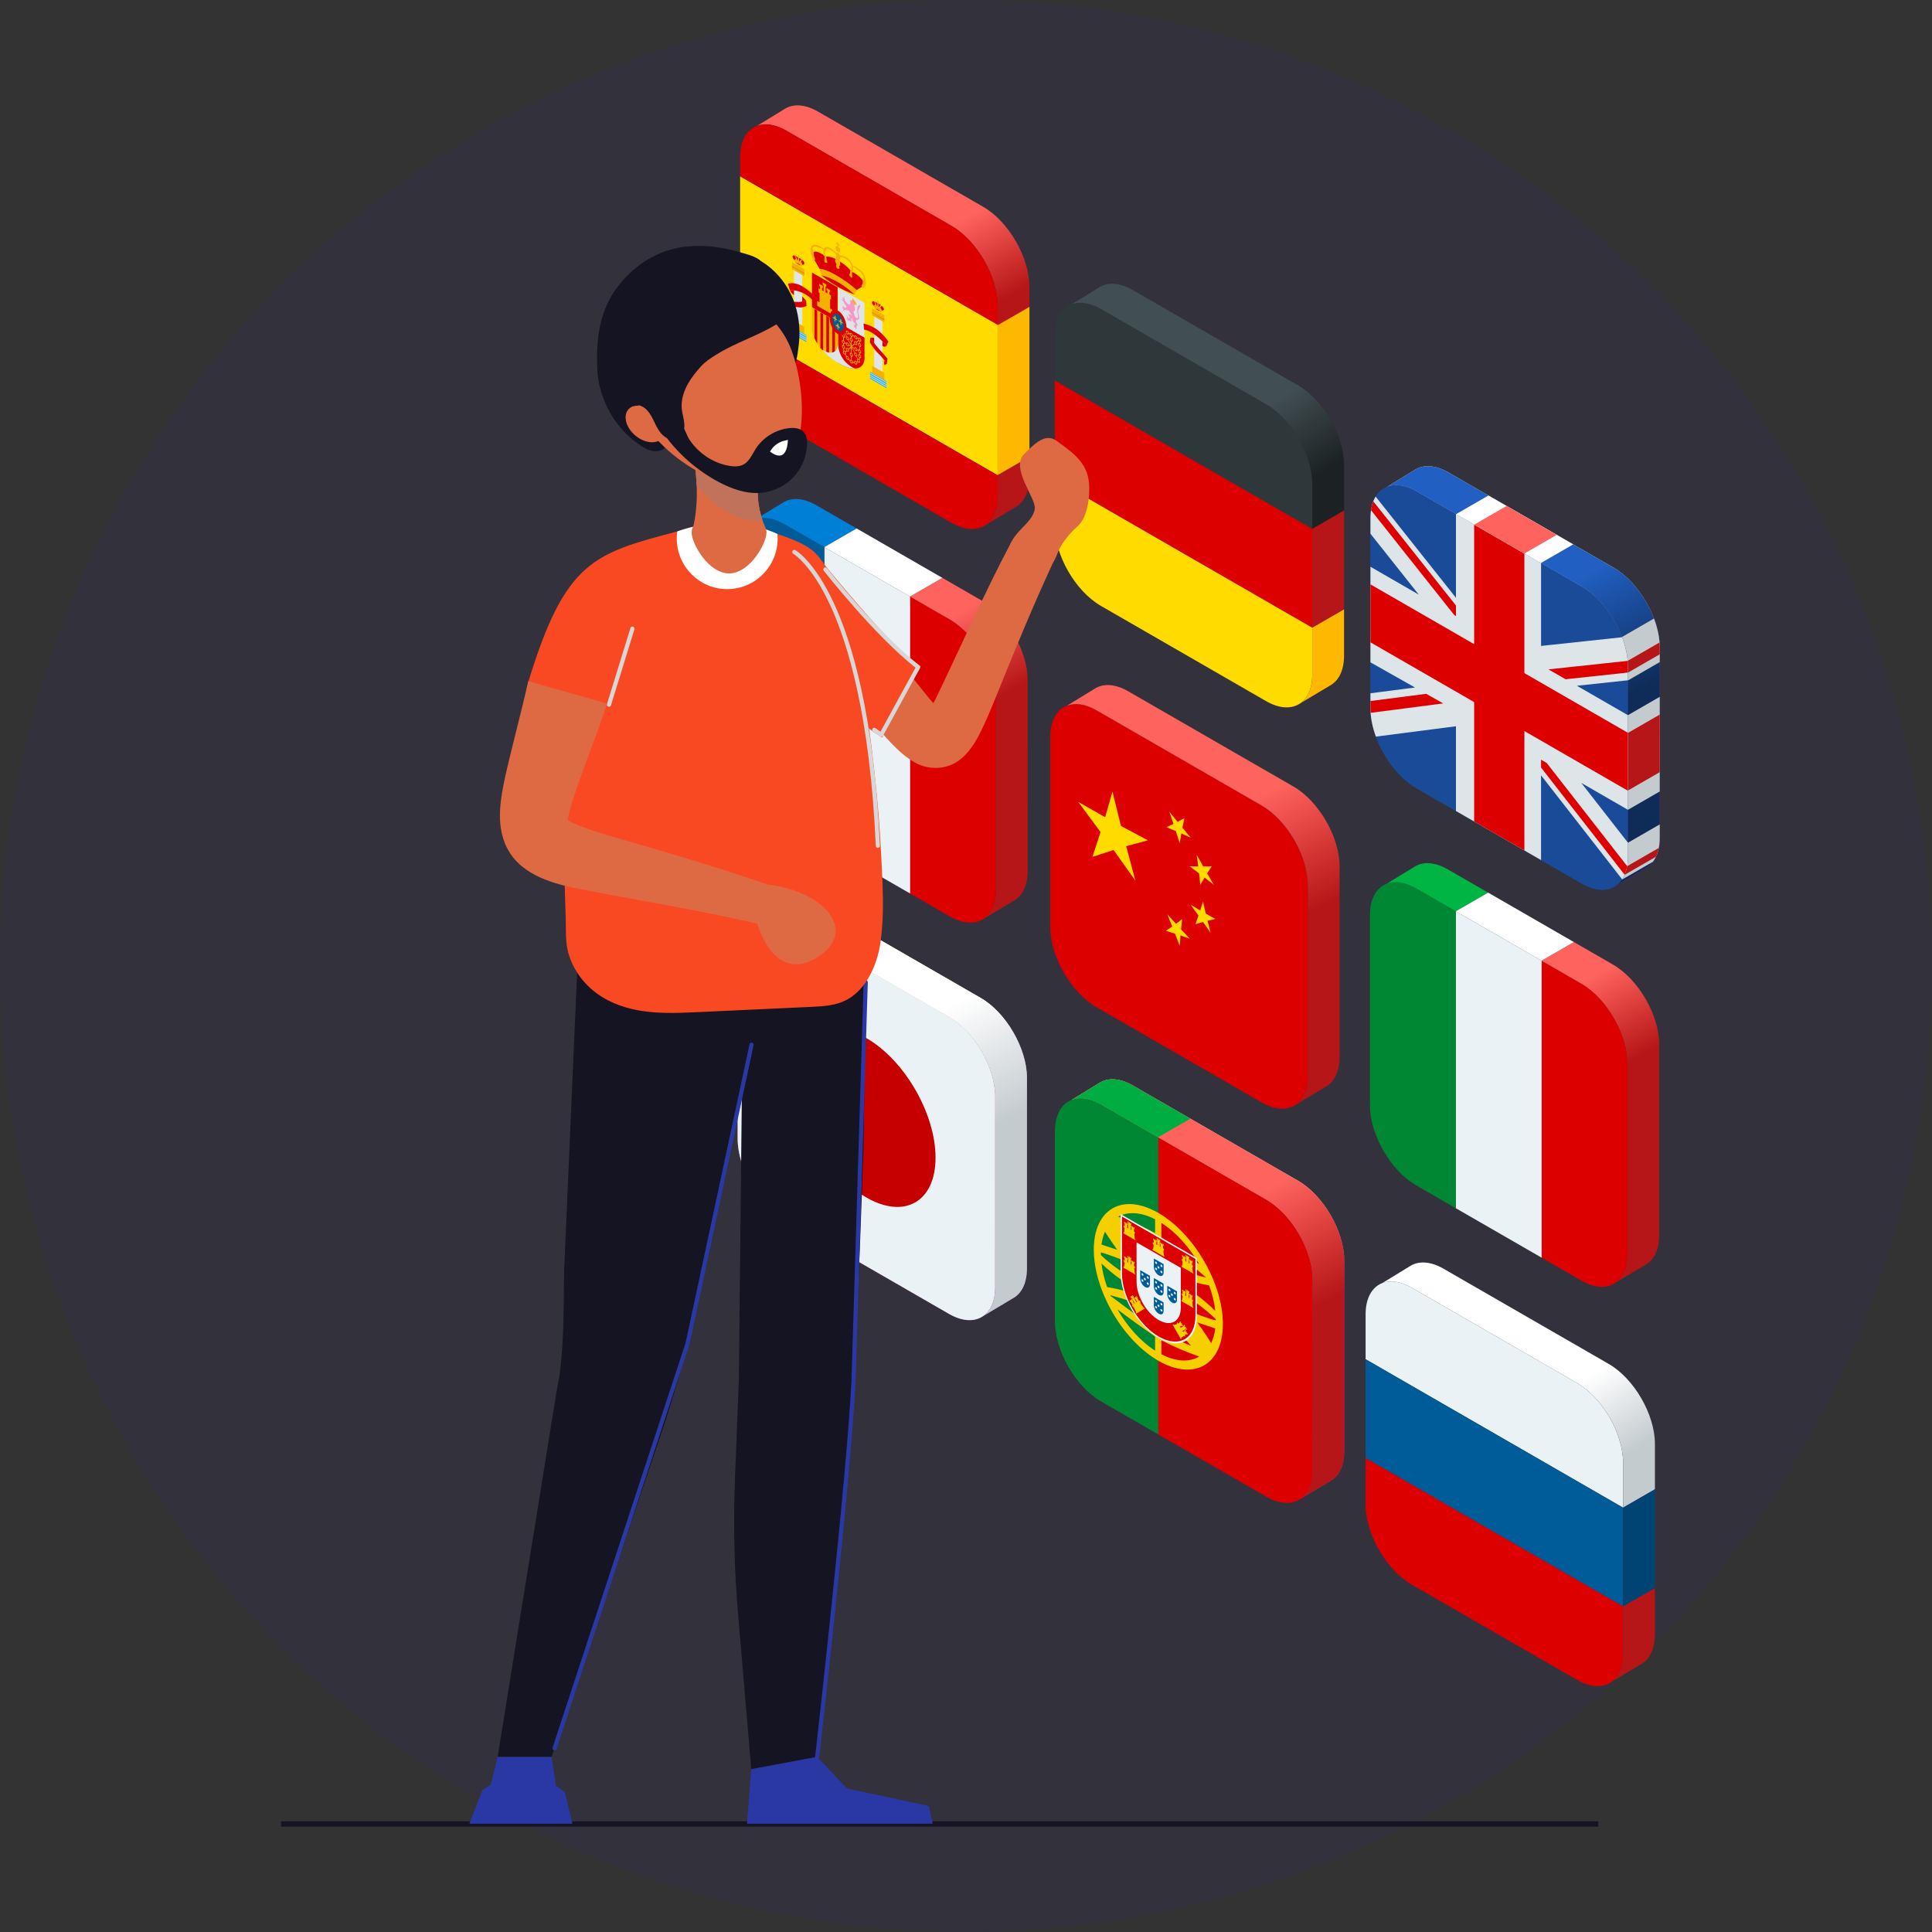 <svg width="220" height="220" viewBox="0 0 220 220" fill="none" xmlns="http://www.w3.org/2000/svg">
<rect x="0" y="0" width="220" height="220" fill="#333333" stroke="none"/>
<circle opacity="0.05" cx="110" cy="110" r="110" fill="#3600D0"/>
<path d="M113.603 56.498L113.604 34.811C113.603 31.477 111.24 27.386 108.347 25.719L89.537 14.876C88.265 14.142 87.096 13.997 86.184 14.345L89.354 12.405C90.313 11.798 91.664 11.852 93.155 12.711L111.966 23.555C114.858 25.222 117.222 29.312 117.223 32.646L117.222 54.334C117.222 56.042 116.6 57.234 115.605 57.765L112.126 59.845V59.843C113.038 59.277 113.603 58.125 113.603 56.498Z" fill="url(#paint0_linear_2717_9438)"/>
<path d="M84.28 37.215L113.603 54.12L113.604 36.978L84.28 20.073V37.215Z" fill="#FFDB00"/>
<path d="M95.428 36.718L98.445 38.458V34.484L95.428 32.745L95.428 36.718Z" fill="#DEE5E9"/>
<path d="M97.055 34.204L96.807 34.189C96.807 34.189 96.792 34.177 96.807 34.261C96.822 34.343 96.837 34.399 96.837 34.421C96.837 34.441 96.843 34.547 96.819 34.545C96.795 34.542 96.773 34.483 96.777 34.535C96.779 34.586 96.803 34.674 96.792 34.693C96.779 34.71 96.792 34.711 96.722 34.695C96.654 34.682 96.498 34.577 96.488 34.56C96.48 34.545 96.28 34.342 96.239 34.267C96.198 34.195 96.144 34.035 96.152 33.951C96.162 33.868 96.152 33.661 96.119 33.765C96.086 33.866 96.06 33.952 96.06 33.952C96.06 33.952 95.938 33.84 95.921 33.837C95.906 33.836 95.839 33.789 95.921 33.931C96.004 34.076 96.096 34.158 96.005 34.115C95.912 34.072 95.767 34.029 95.799 34.089C95.83 34.15 95.969 34.216 95.99 34.242C96.011 34.268 96.119 34.498 96.165 34.581C96.211 34.665 96.316 34.803 96.372 34.853C96.427 34.903 96.388 34.92 96.388 34.92C96.388 34.92 96.352 35.043 96.331 35.049C96.309 35.058 96.204 35.037 96.146 34.997C96.088 34.957 96.044 34.838 96.013 34.831C95.983 34.825 95.915 34.789 95.937 34.849C95.96 34.912 96.068 34.984 96.068 35.005C96.068 35.026 96.023 34.961 95.975 34.992C95.93 35.024 95.899 35.07 95.93 35.096C95.961 35.121 96.026 35.102 96.022 35.148C96.018 35.196 96.026 35.42 96.07 35.429C96.117 35.438 96.136 35.332 96.153 35.289C96.171 35.247 96.267 35.308 96.351 35.316C96.434 35.327 96.669 35.372 96.669 35.372C96.669 35.372 96.87 35.719 96.888 35.748C96.906 35.776 97.054 35.942 97.054 35.942C97.054 35.942 96.786 35.795 96.721 35.772C96.656 35.748 96.599 35.764 96.641 35.878C96.686 35.992 96.758 36.137 96.762 36.208C96.765 36.278 96.743 36.305 96.688 36.278C96.632 36.254 96.537 36.134 96.539 36.118C96.542 36.102 96.4 35.874 96.403 35.94C96.407 36.007 96.517 36.307 96.474 36.293C96.432 36.28 96.289 36.173 96.336 36.267C96.382 36.362 96.511 36.314 96.523 36.426C96.536 36.539 96.439 36.614 96.511 36.584C96.581 36.555 96.566 36.488 96.636 36.491C96.707 36.494 96.846 36.575 96.868 36.587C96.891 36.6 96.992 36.634 96.979 36.584C96.967 36.536 96.9 36.306 96.934 36.304C96.969 36.302 97.041 36.256 97.053 36.296C97.064 36.34 97.036 36.414 97.09 36.52C97.142 36.625 97.195 36.694 97.24 36.728C97.288 36.762 97.377 36.814 97.382 36.897C97.389 36.979 97.377 37.052 97.32 37.02C97.265 36.988 97.215 36.998 97.229 37.042C97.241 37.084 97.319 37.165 97.291 37.17C97.263 37.174 97.177 37.196 97.226 37.249C97.275 37.304 97.339 37.266 97.339 37.266C97.339 37.266 97.41 37.366 97.417 37.393C97.422 37.417 97.453 37.474 97.483 37.48C97.516 37.489 97.524 37.439 97.524 37.383C97.523 37.325 97.49 37.218 97.523 37.198C97.559 37.18 97.627 37.079 97.635 37.03C97.645 36.982 97.626 36.877 97.582 36.821C97.54 36.766 97.457 36.739 97.484 36.599C97.511 36.458 97.511 36.377 97.57 36.411C97.629 36.446 97.893 36.403 97.823 36.074C97.751 35.745 97.705 35.398 97.724 35.331C97.742 35.264 97.835 35.16 97.895 35.007C97.958 34.855 97.971 34.714 97.952 34.722C97.932 34.73 97.705 34.779 97.659 34.954C97.61 35.128 97.606 35.396 97.621 35.493C97.637 35.591 97.753 36.03 97.704 36.119C97.656 36.209 97.618 36.298 97.479 36.182C97.341 36.067 97.291 35.901 97.262 35.792C97.236 35.683 97.177 35.428 97.205 35.442C97.232 35.454 97.347 35.381 97.331 35.309C97.317 35.235 97.391 35.321 97.366 35.166C97.341 35.015 97.283 34.815 97.283 34.815L97.341 34.664C97.345 34.666 97.204 34.338 97.055 34.204Z" fill="#FA96C4"/>
<path d="M97.058 34.244V33.927L97.161 34.096L97.292 34.218C97.292 34.218 97.376 34.333 97.401 34.387C97.426 34.44 97.482 34.493 97.5 34.56C97.519 34.628 97.55 34.718 97.544 34.724C97.537 34.731 97.331 34.672 97.331 34.672L97.058 34.244Z" fill="#F6B000"/>
<path d="M95.428 36.718L95.428 41.332C95.437 41.336 95.446 41.341 95.455 41.346C98.402 42.98 98.445 40.896 98.445 40.896V38.457L95.428 36.718Z" fill="#DD0000"/>
<path d="M98.067 39.384C98.067 39.289 98.009 39.177 97.931 39.11L97.94 38.897C98.013 38.916 98.067 38.87 98.067 38.778C98.067 38.665 97.988 38.531 97.893 38.476C97.818 38.433 97.753 38.449 97.729 38.512L97.605 38.44C97.579 38.349 97.517 38.259 97.442 38.216C97.364 38.17 97.297 38.192 97.275 38.265L97.099 38.151C97.076 38.06 97.011 37.968 96.937 37.925C96.861 37.881 96.796 37.9 96.773 37.965L96.667 37.914C96.647 37.818 96.58 37.719 96.499 37.673C96.427 37.63 96.362 37.648 96.339 37.711L96.212 37.637C96.188 37.547 96.125 37.457 96.05 37.414C95.953 37.358 95.874 37.401 95.874 37.513C95.874 37.605 95.929 37.714 96.003 37.779L96.011 38.001C95.934 37.979 95.875 38.025 95.874 38.118C95.875 38.212 95.932 38.324 96.006 38.389L96.003 38.73C95.929 38.712 95.874 38.757 95.874 38.849C95.875 38.941 95.929 39.051 96.003 39.116L96.01 39.281C95.934 39.258 95.874 39.302 95.874 39.398C95.875 39.497 95.935 39.614 96.014 39.676L96.064 39.937C96.017 39.944 95.986 39.989 95.986 40.057C95.986 40.17 96.064 40.306 96.16 40.36C96.181 40.373 96.202 40.378 96.219 40.381L96.351 40.561C96.335 40.581 96.326 40.612 96.326 40.649C96.326 40.76 96.403 40.896 96.5 40.952C96.547 40.978 96.586 40.982 96.619 40.967L96.762 41.093C96.77 41.2 96.843 41.327 96.935 41.379C97.029 41.434 97.102 41.393 97.109 41.292L97.317 41.364C97.349 41.419 97.392 41.466 97.439 41.494C97.536 41.55 97.614 41.505 97.614 41.394C97.614 41.357 97.605 41.316 97.589 41.277L97.72 41.247C97.738 41.266 97.759 41.283 97.779 41.295C97.876 41.351 97.954 41.306 97.954 41.193C97.953 41.125 97.922 41.043 97.876 40.983L97.924 40.779C98.005 40.807 98.064 40.76 98.064 40.662C98.064 40.566 98.006 40.455 97.928 40.388L97.935 40.232C98.009 40.251 98.064 40.204 98.064 40.113C98.064 40.021 98.01 39.913 97.937 39.847L97.932 39.501C98.012 39.524 98.067 39.477 98.067 39.384ZM97.727 39.857L97.608 39.788C97.584 39.694 97.52 39.599 97.442 39.554C97.359 39.507 97.291 39.533 97.273 39.61L97.041 39.467L97.024 39.437L97.37 39.206C97.391 39.23 97.416 39.251 97.441 39.266C97.539 39.322 97.616 39.277 97.616 39.166C97.616 39.11 97.598 39.053 97.569 38.999L97.816 38.815C97.831 38.83 97.847 38.846 97.862 38.858L97.853 39.066C97.776 39.042 97.716 39.087 97.716 39.184C97.717 39.282 97.778 39.398 97.859 39.462L97.862 39.8C97.8 39.776 97.748 39.798 97.727 39.857ZM97.54 39.811C97.54 39.874 97.495 39.897 97.441 39.866C97.388 39.836 97.345 39.761 97.345 39.698C97.345 39.636 97.388 39.611 97.441 39.641C97.496 39.673 97.541 39.749 97.54 39.811ZM97.441 40.481C97.388 40.45 97.345 40.375 97.344 40.312C97.345 40.249 97.388 40.224 97.442 40.255C97.495 40.286 97.541 40.363 97.541 40.426C97.54 40.486 97.496 40.512 97.441 40.481ZM97.442 40.57C97.456 40.577 97.467 40.581 97.481 40.587L97.649 40.889C97.624 40.91 97.608 40.946 97.607 40.993C97.607 41.046 97.624 41.105 97.653 41.157L97.54 41.184C97.511 41.146 97.478 41.114 97.442 41.094C97.346 41.038 97.267 41.084 97.267 41.194C97.267 41.215 97.271 41.239 97.277 41.261L97.101 41.2C97.081 41.13 97.039 41.064 96.987 41.016L96.987 40.611C97.061 40.628 97.114 40.584 97.114 40.492C97.114 40.396 97.055 40.282 96.978 40.218V39.587L97.298 40.174C97.281 40.195 97.268 40.225 97.268 40.268C97.267 40.378 97.346 40.514 97.442 40.57ZM96.671 39.263C96.654 39.166 96.584 39.06 96.501 39.011C96.424 38.967 96.36 38.987 96.336 39.054L96.216 38.986C96.197 38.904 96.144 38.821 96.081 38.772L96.084 38.438C96.164 38.466 96.226 38.421 96.226 38.322C96.226 38.226 96.167 38.112 96.088 38.047L96.08 37.83C96.096 37.837 96.112 37.839 96.127 37.84L96.375 38.311C96.345 38.33 96.327 38.367 96.327 38.421C96.327 38.532 96.404 38.668 96.501 38.724C96.526 38.738 96.55 38.745 96.574 38.746L96.899 39.338V39.385L96.671 39.263ZM96.599 39.269C96.599 39.332 96.554 39.356 96.501 39.324C96.448 39.293 96.404 39.218 96.404 39.155C96.404 39.094 96.448 39.068 96.501 39.099C96.556 39.131 96.599 39.206 96.599 39.269ZM96.501 38.635C96.448 38.603 96.403 38.527 96.404 38.466C96.404 38.403 96.448 38.379 96.501 38.41C96.554 38.441 96.599 38.515 96.599 38.578C96.599 38.64 96.555 38.666 96.501 38.635ZM96.938 38.557C96.992 38.589 97.035 38.664 97.035 38.727C97.035 38.789 96.992 38.814 96.937 38.783C96.885 38.752 96.839 38.675 96.839 38.612C96.839 38.553 96.884 38.527 96.938 38.557ZM96.938 40.278C96.992 40.31 97.035 40.384 97.035 40.447C97.035 40.509 96.992 40.534 96.938 40.503C96.885 40.473 96.839 40.396 96.839 40.335C96.839 40.273 96.884 40.248 96.938 40.278ZM97.541 39.122C97.54 39.183 97.495 39.209 97.441 39.178C97.388 39.147 97.345 39.071 97.344 39.009C97.344 38.946 97.388 38.922 97.441 38.953C97.496 38.984 97.541 39.059 97.541 39.122ZM97.99 39.34C97.99 39.401 97.946 39.428 97.893 39.398C97.838 39.365 97.794 39.288 97.794 39.227C97.795 39.165 97.839 39.14 97.893 39.172C97.946 39.202 97.99 39.278 97.99 39.34ZM97.893 38.564C97.946 38.594 97.99 38.672 97.99 38.735C97.99 38.796 97.946 38.821 97.893 38.79C97.839 38.759 97.794 38.683 97.794 38.621C97.795 38.559 97.838 38.532 97.893 38.564ZM97.441 38.304C97.495 38.335 97.541 38.414 97.54 38.475C97.54 38.537 97.495 38.562 97.442 38.531C97.388 38.499 97.344 38.424 97.345 38.362C97.345 38.3 97.388 38.273 97.441 38.304ZM97.11 38.245L97.27 38.351C97.284 38.454 97.355 38.57 97.442 38.62C97.534 38.672 97.608 38.633 97.615 38.536L97.72 38.596C97.723 38.637 97.736 38.682 97.756 38.724L97.505 38.913C97.485 38.892 97.464 38.876 97.442 38.863C97.346 38.807 97.267 38.853 97.267 38.964C97.267 39.013 97.284 39.066 97.309 39.116L96.978 39.338V38.888C97.055 38.913 97.114 38.865 97.114 38.769C97.114 38.677 97.059 38.571 96.987 38.504V38.345C97.053 38.364 97.102 38.323 97.11 38.245ZM96.937 38.013C96.992 38.044 97.035 38.122 97.035 38.184C97.035 38.245 96.992 38.271 96.938 38.239C96.89 38.211 96.849 38.146 96.842 38.089L96.861 38.099L96.858 38.016C96.875 37.997 96.906 37.995 96.937 38.013ZM96.501 37.761C96.554 37.793 96.599 37.87 96.599 37.932C96.599 37.994 96.555 38.019 96.501 37.987C96.448 37.957 96.404 37.881 96.404 37.819C96.405 37.758 96.448 37.731 96.501 37.761ZM96.501 38.077C96.587 38.127 96.66 38.095 96.674 38.007L96.765 38.053C96.776 38.146 96.833 38.25 96.909 38.308V38.457C96.827 38.426 96.763 38.472 96.762 38.569C96.762 38.665 96.82 38.779 96.899 38.845V39.209L96.635 38.728C96.66 38.707 96.676 38.672 96.676 38.623C96.676 38.512 96.598 38.376 96.501 38.321C96.481 38.308 96.46 38.301 96.439 38.298L96.188 37.819C96.207 37.8 96.222 37.771 96.225 37.733L96.33 37.793C96.336 37.9 96.41 38.025 96.501 38.077ZM95.953 37.559C95.953 37.498 95.998 37.471 96.052 37.502C96.104 37.533 96.149 37.61 96.149 37.672C96.149 37.734 96.104 37.759 96.052 37.728C95.998 37.698 95.953 37.622 95.953 37.559ZM95.953 38.166C95.953 38.104 95.998 38.079 96.052 38.109C96.104 38.141 96.149 38.216 96.149 38.278C96.149 38.34 96.104 38.367 96.052 38.335C95.998 38.304 95.953 38.227 95.953 38.166ZM95.953 38.896C95.953 38.834 95.998 38.809 96.052 38.84C96.104 38.871 96.149 38.947 96.149 39.009C96.149 39.072 96.104 39.095 96.052 39.065C95.998 39.033 95.953 38.959 95.953 38.896ZM95.953 39.445C95.953 39.384 95.998 39.359 96.052 39.389C96.104 39.42 96.149 39.497 96.149 39.558C96.149 39.62 96.104 39.645 96.052 39.614C95.998 39.584 95.953 39.508 95.953 39.445ZM96.093 39.721C96.17 39.741 96.226 39.696 96.226 39.603C96.226 39.506 96.167 39.392 96.088 39.326L96.081 39.168C96.155 39.196 96.213 39.16 96.223 39.077L96.329 39.139C96.341 39.245 96.413 39.362 96.501 39.414C96.584 39.462 96.654 39.435 96.672 39.354L96.899 39.475V39.5L96.591 39.706C96.565 39.671 96.535 39.644 96.501 39.626C96.405 39.569 96.327 39.614 96.327 39.726C96.327 39.787 96.352 39.856 96.392 39.916L96.234 40.02C96.212 39.997 96.188 39.975 96.161 39.96C96.155 39.956 96.146 39.953 96.138 39.95L96.093 39.721ZM96.405 39.77C96.405 39.706 96.448 39.682 96.501 39.712C96.556 39.744 96.6 39.819 96.6 39.883C96.6 39.945 96.555 39.97 96.501 39.939C96.448 39.907 96.405 39.831 96.405 39.77ZM96.064 40.104C96.064 40.043 96.107 40.018 96.161 40.049C96.215 40.08 96.259 40.156 96.259 40.216C96.259 40.279 96.215 40.306 96.161 40.274C96.107 40.243 96.064 40.167 96.064 40.104ZM96.501 40.865C96.447 40.834 96.403 40.757 96.404 40.696C96.404 40.633 96.447 40.608 96.501 40.64C96.554 40.672 96.599 40.746 96.599 40.809C96.599 40.871 96.555 40.896 96.501 40.865ZM96.776 41.013L96.666 40.917C96.672 40.898 96.677 40.878 96.677 40.854C96.677 40.743 96.599 40.607 96.502 40.552C96.467 40.531 96.433 40.524 96.405 40.53L96.291 40.372C96.321 40.353 96.337 40.315 96.337 40.261C96.337 40.213 96.321 40.159 96.296 40.109L96.463 40C96.476 40.009 96.488 40.02 96.502 40.028C96.6 40.084 96.677 40.038 96.677 39.927C96.677 39.885 96.666 39.841 96.647 39.799L96.9 39.629V40.173C96.821 40.149 96.764 40.195 96.764 40.291C96.764 40.391 96.827 40.51 96.909 40.574V40.967C96.848 40.944 96.797 40.962 96.776 41.013ZM96.937 41.293C96.885 41.262 96.839 41.187 96.839 41.124C96.839 41.061 96.885 41.037 96.938 41.068C96.992 41.1 97.035 41.175 97.035 41.237C97.035 41.298 96.992 41.324 96.937 41.293ZM97.441 41.407C97.388 41.376 97.345 41.301 97.344 41.238C97.345 41.175 97.388 41.151 97.441 41.182C97.495 41.213 97.541 41.289 97.541 41.351C97.54 41.412 97.496 41.439 97.441 41.407ZM97.782 41.208C97.728 41.177 97.684 41.101 97.684 41.037C97.684 40.977 97.728 40.951 97.782 40.983C97.836 41.014 97.88 41.089 97.88 41.151C97.879 41.214 97.836 41.239 97.782 41.208ZM97.782 40.893C97.756 40.877 97.732 40.872 97.71 40.871L97.553 40.585C97.592 40.571 97.617 40.531 97.617 40.469C97.617 40.357 97.539 40.222 97.442 40.167C97.409 40.148 97.379 40.141 97.352 40.144L97.026 39.545L97.273 39.698C97.29 39.801 97.358 39.908 97.442 39.956C97.532 40.007 97.605 39.973 97.615 39.88L97.722 39.941C97.732 40.034 97.79 40.138 97.864 40.195L97.857 40.346C97.778 40.321 97.719 40.366 97.72 40.464C97.719 40.557 97.775 40.667 97.85 40.734L97.807 40.911C97.798 40.906 97.789 40.898 97.782 40.893ZM97.99 40.62C97.99 40.683 97.946 40.707 97.893 40.676C97.838 40.644 97.794 40.569 97.794 40.506C97.794 40.445 97.838 40.419 97.893 40.451C97.946 40.482 97.99 40.558 97.99 40.62ZM97.99 40.07C97.99 40.134 97.946 40.157 97.893 40.126C97.838 40.095 97.794 40.021 97.794 39.958C97.794 39.895 97.838 39.87 97.892 39.902C97.946 39.932 97.99 40.009 97.99 40.07Z" fill="#F6B000"/>
<path d="M95.377 36.673V32.715L92.461 31.034V34.991L95.377 36.673Z" fill="#DD0000"/>
<path d="M94.529 35.13V34.052L94.62 34.104V33.64L94.444 33.539L94.443 33.228L94.529 33.278V33.033L94.113 32.794V33.038L94.219 33.099L94.219 33.409L94.008 33.288V32.589L94.094 32.639V32.397L93.678 32.156V32.399L93.783 32.46V33.158L93.613 33.059V32.749L93.697 32.798V32.554L93.281 32.314L93.281 32.559L93.387 32.619V32.929L93.211 32.827V33.292L93.326 33.359V34.436L93.057 34.28V34.822L94.766 35.808V35.266L94.529 35.13Z" fill="#F6B000"/>
<path d="M96.923 30.912C96.462 30.195 95.392 29.649 95.392 29.649C94.666 29.116 93.983 29.223 93.983 29.223C93.983 29.223 93.737 28.928 93.144 28.703C92.551 28.479 92.488 28.929 92.614 29.3C92.741 29.672 93.327 30.605 93.327 30.605L93.56 30.922L97.478 33.065C97.478 33.065 98.127 32.675 98.16 32.657C98.191 32.639 98.325 32.162 98.325 32.162C98.047 31.371 96.923 30.912 96.923 30.912Z" fill="#DD0000"/>
<path d="M90.496 33.66C90.75 33.816 91.077 34.114 91.316 34.346C91.541 34.306 91.727 34.243 91.779 34.225C91.67 34.096 91.045 33.362 90.528 33.085L90.523 33.082C90.225 33.033 90.015 33.044 89.956 33.049C89.957 33.047 90.046 33.381 90.496 33.66Z" fill="#D00000"/>
<path d="M91.591 29.985C91.575 29.769 91.396 29.645 91.396 29.645L91.288 29.54L90.586 29.135L90.451 29.101C90.451 29.101 90.281 29.05 90.247 29.201C90.212 29.352 90.479 29.631 90.479 29.631L90.709 29.995L91.14 30.243L91.372 30.14C91.372 30.14 91.608 30.199 91.591 29.985Z" fill="#DD0000"/>
<path d="M91.352 37.078L90.411 36.536L90.412 30.775L91.352 31.317V37.078Z" fill="#DEE5E9"/>
<path d="M91.585 31.451L90.19 30.648V29.847L91.585 30.651V31.451Z" fill="#F6B000"/>
<path d="M91.585 31.228L90.19 30.424L90.189 30.269L91.585 31.073V31.228Z" fill="#DC9600"/>
<path d="M91.585 38.013L90.19 37.209V36.407L91.585 37.212V38.013Z" fill="#F6B000"/>
<path d="M91.822 38.95L89.953 37.872V37.072L91.821 38.149L91.822 38.95Z" fill="#34B2E3"/>
<path d="M91.821 38.324L89.953 37.247V37.167L91.821 38.245V38.324Z" fill="#DEE5E9"/>
<path d="M91.821 38.589L89.953 37.512V37.433L91.822 38.51L91.821 38.589Z" fill="#DEE5E9"/>
<path d="M91.822 38.813L89.953 37.735V37.654L91.821 38.732L91.822 38.813Z" fill="#DEE5E9"/>
<path d="M91.231 29.839C91.231 29.839 91.224 29.616 91.397 29.645C91.397 29.645 91.372 29.543 91.27 29.519C91.27 29.519 91.13 29.563 91.061 29.748L90.984 29.694V29.031L90.866 28.962V29.625L90.789 29.591C90.719 29.327 90.58 29.12 90.58 29.12C90.478 29.027 90.453 29.101 90.453 29.101C90.626 29.271 90.619 29.486 90.619 29.486C90.501 29.496 90.478 29.624 90.478 29.624L90.588 29.955L90.725 30.033L90.782 29.949L90.925 30.032L91.068 30.115L91.125 30.264L91.261 30.342L91.371 30.139C91.371 30.139 91.349 29.984 91.231 29.839Z" fill="#F6B000"/>
<path d="M91.794 34.219C91.794 34.219 91.274 34.411 90.842 34.381C90.411 34.349 89.829 34.358 89.829 34.358L89.909 35.046C89.909 35.046 90.365 34.867 90.86 34.982C91.351 35.097 91.84 34.84 91.84 34.84L91.794 34.219Z" fill="#DD0000"/>
<path d="M90.855 32.366C90.119 32.129 89.736 32.314 89.736 32.314L89.941 33.049C89.941 33.049 91.295 32.898 92.507 34.148L92.558 33.513C92.558 33.513 91.588 32.601 90.855 32.366Z" fill="#DD0000"/>
<path d="M89.91 35.047L90.183 35.503C90.183 35.503 90.28 35.251 90.154 34.98C90.004 35.01 89.91 35.047 89.91 35.047Z" fill="#D00000"/>
<path d="M100.397 39.368C100.143 39.231 99.817 39.152 99.58 39.11C99.355 38.811 99.167 38.532 99.115 38.455C99.223 38.45 99.849 38.438 100.366 38.756H100.37C100.668 39.052 100.879 39.304 100.937 39.377C100.937 39.377 100.849 39.608 100.397 39.368Z" fill="#D00000"/>
<path d="M99.302 34.429C99.32 34.233 99.498 34.315 99.498 34.315L99.604 34.332L100.307 34.738L100.443 34.86C100.443 34.86 100.614 35.004 100.648 35.196C100.683 35.388 100.415 35.358 100.415 35.358L100.186 35.457L99.755 35.208L99.522 34.837C99.522 34.837 99.285 34.624 99.302 34.429Z" fill="#DD0000"/>
<path d="M99.543 41.8L100.481 42.342L100.482 36.581L99.543 36.039V41.8Z" fill="#DEE5E9"/>
<path d="M99.31 35.906L100.704 36.708V35.907L99.31 35.105V35.906Z" fill="#F6B000"/>
<path d="M99.309 35.681L100.704 36.485V36.33L99.309 35.526V35.681Z" fill="#DC9600"/>
<path d="M99.309 42.466L100.704 43.27V42.469L99.309 41.666V42.466Z" fill="#F6B000"/>
<path d="M99.072 43.129L100.94 44.207V43.406L99.072 42.329V43.129Z" fill="#34B2E3"/>
<path d="M99.072 42.505L100.94 43.582V43.502L99.072 42.425V42.505Z" fill="#DEE5E9"/>
<path d="M99.072 42.769L100.94 43.846V43.767L99.072 42.689V42.769Z" fill="#DEE5E9"/>
<path d="M99.072 42.993L100.942 44.07L100.94 43.989L99.072 42.912V42.993Z" fill="#DEE5E9"/>
<path d="M99.663 34.7C99.663 34.7 99.671 34.485 99.498 34.316C99.498 34.316 99.523 34.242 99.623 34.334C99.623 34.334 99.764 34.542 99.834 34.806L99.91 34.839V34.177L100.028 34.245V34.907L100.105 34.963C100.175 34.777 100.314 34.732 100.314 34.732C100.417 34.757 100.442 34.859 100.442 34.859C100.269 34.83 100.275 35.053 100.275 35.053C100.392 35.198 100.416 35.352 100.416 35.352L100.306 35.556L100.169 35.477L100.112 35.328L99.968 35.245L99.826 35.163L99.77 35.247L99.633 35.168L99.521 34.837C99.521 34.837 99.547 34.711 99.663 34.7Z" fill="#F6B000"/>
<path d="M99.101 38.432C99.101 38.432 99.619 39.221 100.051 39.688C100.481 40.155 101.064 40.834 101.064 40.834L100.986 41.43C100.986 41.43 100.528 40.724 100.035 40.272C99.544 39.819 99.054 38.998 99.054 38.998L99.101 38.432Z" fill="#DD0000"/>
<path d="M100.041 37.662C100.775 38.272 101.157 38.899 101.157 38.899L100.953 39.398C100.953 39.398 99.598 37.685 98.385 37.537L98.333 36.842C98.333 36.842 99.305 37.049 100.041 37.662Z" fill="#DD0000"/>
<path d="M100.986 41.431L100.711 41.572C100.711 41.572 100.614 41.209 100.741 41.083C100.89 41.285 100.986 41.431 100.986 41.431Z" fill="#D00000"/>
<path d="M93.327 30.605C93.327 30.605 94.039 30.608 95.459 31.479C96.88 32.349 97.562 33.047 97.562 33.047L97.292 33.523C97.292 33.523 96.495 32.733 95.415 32.123C94.21 31.44 93.548 31.365 93.548 31.365L93.327 30.605Z" fill="#F6B000"/>
<path d="M95.414 32.123C94.21 31.44 93.547 31.365 93.547 31.365C93.547 31.365 94.219 31.963 95.392 32.648C96.564 33.33 97.291 33.523 97.291 33.523C97.291 33.523 96.495 32.733 95.414 32.123Z" fill="#DD0000"/>
<path d="M95.376 28.783C95.376 28.783 95.194 28.627 95.194 28.882C95.194 29.137 95.251 29.277 95.194 29.375C95.138 29.475 95.043 29.689 95.138 29.852C95.231 30.017 95.286 30.128 95.237 30.164C95.188 30.201 95.207 30.533 95.376 30.595C95.547 30.656 95.648 30.584 95.592 30.435C95.535 30.285 95.515 30.252 95.515 30.252C95.515 30.252 95.717 30.347 95.679 30.07C95.641 29.794 95.641 29.802 95.641 29.627C95.642 29.454 95.756 29.002 95.376 28.783Z" fill="#F6B000"/>
<path d="M94.032 28.149C93.936 28.192 93.873 28.266 93.832 28.352L93.833 28.351C93.833 28.351 93.036 27.74 92.632 27.87C92.228 28.002 92.272 28.711 92.392 29.071C92.51 29.431 92.708 29.596 92.708 29.596L92.745 29.617C92.745 29.617 92.841 29.6 92.822 29.508C92.804 29.418 92.778 29.316 92.746 29.268C92.714 29.221 92.682 29.122 92.682 29.122C92.682 29.122 92.657 28.905 92.682 28.919C92.708 28.935 92.316 28.031 92.823 28.07C93.333 28.109 93.797 28.453 93.797 28.453C93.713 28.789 93.882 29.257 93.9 29.273L93.868 29.655C93.881 29.742 93.9 29.927 94.084 29.931C94.266 29.935 94.202 29.76 94.159 29.677C94.114 29.592 94.114 29.527 94.114 29.476C94.114 29.426 94.131 29.334 94.038 29.178C93.944 29.022 93.817 28.441 94.147 28.375C94.475 28.309 95.024 28.699 95.276 29.113L95.314 28.932C95.314 28.929 94.506 27.937 94.032 28.149Z" fill="#F6B000"/>
<path d="M96.884 29.793C96.98 29.948 97.044 30.093 97.084 30.227V30.225C97.084 30.225 97.881 30.533 98.285 31.129C98.689 31.726 98.645 32.383 98.525 32.606C98.404 32.828 98.21 32.766 98.21 32.766L98.172 32.745C98.172 32.745 98.076 32.618 98.096 32.548C98.114 32.48 98.139 32.406 98.171 32.396C98.202 32.384 98.235 32.322 98.235 32.322C98.235 32.322 98.259 32.133 98.235 32.12C98.21 32.104 98.601 31.654 98.093 31.106C97.584 30.559 97.12 30.366 97.12 30.366L97.118 30.364C97.203 30.799 97.035 31.072 97.015 31.067L97.047 31.486C97.035 31.558 97.016 31.722 96.833 31.513C96.65 31.307 96.713 31.204 96.757 31.173C96.802 31.14 96.802 31.074 96.802 31.023C96.802 30.972 96.785 30.863 96.879 30.814C96.972 30.764 97.098 30.329 96.769 29.884C96.44 29.44 95.892 29.196 95.639 29.32L95.601 29.096C95.601 29.096 96.41 29.034 96.884 29.793Z" fill="#F6B000"/>
<path d="M92.461 37.445C92.461 37.445 92.506 39.569 95.428 41.332L95.428 36.718L92.461 35.008L92.461 37.445Z" fill="#F6B000"/>
<path d="M92.746 38.508C92.826 38.691 92.927 38.889 93.057 39.1V35.351L92.746 35.172V38.508Z" fill="#DD0000"/>
<path d="M93.421 39.62C93.515 39.738 93.619 39.859 93.733 39.982V35.741L93.421 35.562V39.62Z" fill="#DD0000"/>
<path d="M94.406 40.371L94.096 40.192V35.949L94.406 36.128V40.371Z" fill="#DD0000"/>
<path d="M95.082 40.761L94.77 40.581V36.337L95.082 36.516V40.761Z" fill="#DD0000"/>
<path d="M95.428 39.177C95.428 39.177 95.376 40.885 93.575 39.806C94.011 40.312 94.615 40.845 95.455 41.346C96.319 41.826 96.934 41.986 97.371 41.97C97.362 41.968 95.558 41.335 95.428 39.177Z" fill="#DEE5E9"/>
<path d="M96.389 37.272C96.389 38.014 95.959 38.365 95.428 38.059C94.898 37.754 94.467 36.906 94.467 36.164C94.467 35.424 94.898 35.071 95.428 35.377C95.959 35.684 96.389 36.532 96.389 37.272Z" fill="#DD0000"/>
<path d="M96.089 37.099C96.089 37.611 95.793 37.854 95.428 37.643C95.063 37.432 94.766 36.847 94.766 36.336C94.766 35.826 95.062 35.583 95.428 35.794C95.793 36.005 96.089 36.59 96.089 37.099Z" fill="#005B99"/>
<path d="M95.031 36.2C95.031 36.2 94.975 36.005 95.085 35.92C95.085 35.92 95.205 36.125 95.144 36.265C95.144 36.265 95.255 36.296 95.297 36.381C95.34 36.465 95.308 36.508 95.308 36.508C95.308 36.508 95.21 36.364 95.151 36.4L95.121 36.487L95.188 36.563L95.13 36.559L95.092 36.658L95.067 36.529L95.001 36.455L95.065 36.444L95.039 36.339C95.039 36.339 94.92 36.179 94.844 36.218C94.844 36.218 94.829 36.065 94.914 36.101C94.999 36.14 95.031 36.2 95.031 36.2Z" fill="#F6B000"/>
<path d="M95.687 36.578C95.687 36.578 95.63 36.383 95.739 36.298C95.739 36.298 95.859 36.503 95.801 36.644C95.801 36.644 95.911 36.675 95.951 36.76C95.995 36.844 95.962 36.888 95.962 36.888C95.962 36.888 95.865 36.742 95.805 36.779L95.775 36.866L95.844 36.942L95.785 36.938L95.746 37.037L95.721 36.908L95.657 36.835L95.72 36.824L95.692 36.718C95.692 36.718 95.575 36.559 95.498 36.597C95.498 36.597 95.484 36.445 95.569 36.481C95.655 36.517 95.687 36.578 95.687 36.578Z" fill="#F6B000"/>
<path d="M95.355 37.088C95.355 37.088 95.298 36.893 95.407 36.809C95.407 36.809 95.528 37.013 95.467 37.154C95.467 37.154 95.579 37.187 95.62 37.27C95.661 37.355 95.63 37.396 95.63 37.396C95.63 37.396 95.533 37.253 95.472 37.29L95.443 37.376L95.511 37.453L95.454 37.449L95.413 37.549L95.389 37.417L95.325 37.346L95.389 37.334L95.361 37.228C95.361 37.228 95.243 37.068 95.166 37.106C95.166 37.106 95.151 36.954 95.237 36.991C95.322 37.028 95.355 37.088 95.355 37.088Z" fill="#F6B000"/>
<path d="M95.471 28.09V27.944L95.618 28.028V27.89L95.471 27.805V27.623L95.358 27.557V27.74L95.172 27.633V27.771L95.358 27.878V28.021C95.228 27.974 95.13 28.048 95.13 28.206C95.13 28.382 95.254 28.596 95.407 28.684C95.56 28.773 95.685 28.702 95.685 28.525C95.686 28.374 95.594 28.195 95.471 28.09Z" fill="#F6B000"/>
<path d="M108.347 25.719L89.537 14.876C86.645 13.209 84.28 14.572 84.28 17.907V20.073L113.604 36.978V34.811C113.603 31.477 111.239 27.386 108.347 25.719Z" fill="#DD0000"/>
<path d="M84.28 37.216V39.594C84.28 42.928 86.644 47.019 89.537 48.685L108.347 59.529C111.239 61.196 113.603 59.832 113.603 56.498V54.12L84.28 37.216Z" fill="#DD0000"/>
<path d="M117.223 34.947L113.604 37.033L113.604 54.092L117.222 52.006L117.223 34.947Z" fill="#FFB800"/>
<path d="M144.175 46.029L125.365 35.186C122.473 33.519 120.108 34.882 120.108 38.217V43.33L149.432 60.235V55.122C149.432 51.787 147.068 47.696 144.175 46.029Z" fill="#2E383B"/>
<path d="M120.108 54.579L149.432 71.484L149.432 60.234L120.108 43.33V54.579Z" fill="#DD0000"/>
<path d="M120.108 54.579V59.904C120.108 63.238 122.472 67.329 125.365 68.996L144.175 79.84C147.067 81.506 149.432 80.142 149.432 76.809V71.484L120.108 54.579Z" fill="#FFDB00"/>
<path d="M149.431 71.46V76.809C149.431 78.435 148.866 79.587 147.954 80.154V80.156L151.433 78.076C152.428 77.546 153.05 76.354 153.05 74.645V69.374L149.431 71.46Z" fill="#FFB800"/>
<path d="M149.432 60.226L153.051 58.139V52.957C153.05 49.623 150.686 45.533 147.794 43.866L128.983 33.022C127.492 32.163 126.141 32.108 125.182 32.716L122.012 34.655C122.924 34.306 124.093 34.453 125.365 35.185L144.175 46.028C147.068 47.696 149.431 51.787 149.432 55.12V60.226Z" fill="url(#paint1_linear_2717_9438)"/>
<path d="M153.05 69.375L153.051 58.139L149.432 60.226L149.432 71.461L153.05 69.375Z" fill="#B61617"/>
<path d="M179.571 157.478L160.761 146.635C157.869 144.968 155.504 146.332 155.504 149.666V154.779L184.828 171.684V166.571C184.827 163.237 182.464 159.146 179.571 157.478Z" fill="#EBF2F6"/>
<path d="M155.504 166.029L184.827 182.933L184.828 171.684L155.504 154.779V166.029Z" fill="#005B99"/>
<path d="M155.504 166.029V171.354C155.504 174.688 157.868 178.779 160.761 180.445L179.571 191.288C182.463 192.955 184.827 191.592 184.827 188.258V182.933L155.504 166.029Z" fill="#DD0000"/>
<path d="M184.827 182.91V188.259C184.827 189.885 184.262 191.037 183.35 191.604V191.605L186.829 189.525C187.824 188.995 188.446 187.803 188.446 186.095V180.824L184.827 182.91Z" fill="#B61617"/>
<path d="M184.828 171.675L188.447 169.589V164.407C188.446 161.073 186.082 156.983 183.19 155.315L164.379 144.471C162.888 143.612 161.537 143.559 160.578 144.166L157.408 146.105V146.105C158.32 145.756 159.489 145.902 160.761 146.635L179.571 157.478C182.463 159.145 184.827 163.236 184.828 166.57V171.675Z" fill="url(#paint2_linear_2717_9438)"/>
<path d="M188.446 180.824L188.447 169.589L184.828 171.675L184.828 182.91L188.446 180.824Z" fill="#004473"/>
<path d="M180.065 145.818L175.544 143.211V109.401L180.065 112.008C182.958 113.675 185.322 117.766 185.322 121.1L185.322 142.787C185.322 146.122 182.956 147.485 180.065 145.818Z" fill="#DD0000"/>
<path d="M175.55 143.216L165.771 137.579V103.769L175.55 109.405V143.216Z" fill="#EBF2F6"/>
<path d="M161.255 101.165L165.777 103.772V137.582L161.255 134.975C158.362 133.308 155.998 129.217 155.998 125.883V104.196C155.998 100.861 158.363 99.498 161.255 101.165Z" fill="#008733"/>
<path d="M179.219 107.271L183.684 109.845C186.577 111.513 188.94 115.603 188.941 118.937L188.94 140.624C188.94 142.333 188.319 143.525 187.323 144.056L183.845 146.135V146.133C184.756 145.567 185.322 144.415 185.322 142.788L185.322 121.101C185.322 117.767 182.958 113.676 180.065 112.009L175.532 109.396L179.219 107.271Z" fill="url(#paint3_linear_2717_9438)"/>
<path d="M165.773 103.77L161.255 101.165C159.983 100.432 158.814 100.286 157.903 100.635L161.072 98.695C162.031 98.088 163.382 98.142 164.874 99.001L169.459 101.644L165.773 103.77Z" fill="#00B544"/>
<path d="M175.532 109.396L165.773 103.77L169.459 101.645L179.219 107.271L175.532 109.396Z" fill="white"/>
<path d="M108.153 104.35L103.632 101.743V67.933L108.153 70.54C111.046 72.207 113.41 76.299 113.41 79.632L113.41 101.32C113.41 104.653 111.045 106.017 108.153 104.35Z" fill="#DD0000"/>
<path d="M103.638 101.747L93.859 96.11V62.301L103.638 67.938V101.747Z" fill="#EBF2F6"/>
<path d="M89.343 59.697L93.865 62.304V96.115L89.343 93.507C86.45 91.84 84.086 87.749 84.086 84.416V62.728C84.086 59.394 86.452 58.031 89.343 59.697Z" fill="#005B99"/>
<path d="M107.306 65.802L111.772 68.377C114.664 70.045 117.028 74.135 117.029 77.469L117.028 99.156C117.028 100.865 116.407 102.056 115.411 102.587L111.933 104.667V104.665C112.844 104.099 113.41 102.946 113.41 101.32L113.41 79.632C113.41 76.299 111.046 72.208 108.153 70.54L103.62 67.928L107.306 65.802Z" fill="url(#paint4_linear_2717_9438)"/>
<path d="M93.861 62.302L89.343 59.697C88.071 58.964 86.902 58.818 85.99 59.168L89.16 57.228C90.119 56.62 91.47 56.675 92.961 57.534L97.547 60.177L93.861 62.302Z" fill="#007FD6"/>
<path d="M103.62 67.928L93.861 62.302L97.547 60.177L107.306 65.802L103.62 67.928Z" fill="white"/>
<path d="M119.601 105.601C119.601 108.935 121.965 113.026 124.858 114.692L143.668 125.536C146.56 127.203 148.924 125.839 148.924 122.505L148.925 100.818C148.924 97.484 146.561 93.393 143.668 91.726L124.858 80.882C121.966 79.216 119.601 80.579 119.601 83.913V105.601Z" fill="#DD0000"/>
<path d="M148.925 122.506L148.925 100.818C148.925 97.484 146.561 93.393 143.668 91.727L124.858 80.883C123.586 80.15 122.417 80.004 121.506 80.353L124.675 78.414C125.634 77.806 126.985 77.86 128.477 78.72L147.287 89.563C150.179 91.231 152.543 95.321 152.544 98.655L152.543 120.342C152.543 122.051 151.922 123.243 150.926 123.773L147.448 125.853V125.851C148.359 125.284 148.925 124.132 148.925 122.506Z" fill="url(#paint5_linear_2717_9438)"/>
<path d="M130.705 95.687L128.239 96.358L129.291 100.28L126.803 96.789L124.395 97.579L125.323 94.749L122.781 91.314L125.843 93.058L126.681 90.147L127.645 94.053L130.705 95.687Z" fill="#FFDB00"/>
<path d="M135.598 95.396L134.524 94.91L134.336 96.029L133.893 94.638L132.824 94.193L133.624 93.818L133.152 92.426L134.089 93.585L134.866 93.169L134.645 94.261L135.598 95.396Z" fill="#FFDB00"/>
<path d="M138.232 100.767L137.168 99.932L136.686 100.767L136.542 99.45L135.474 98.648L136.447 98.669L136.27 97.34L137.017 98.671L137.975 98.65L137.462 99.45L138.232 100.767Z" fill="#FFDB00"/>
<path d="M137.856 106.23L136.99 104.986L136.128 105.239L136.475 104.26L135.591 103.035L136.671 103.674L136.986 102.666L137.305 104.039L138.386 104.641L137.504 104.85L137.856 106.23Z" fill="#FFDB00"/>
<path d="M134.333 107.709L133.804 106.319L132.752 105.993L133.484 105.501L132.927 104.113L133.908 105.199L134.616 104.666L134.49 105.831L135.485 106.889L134.425 106.524L134.333 107.709Z" fill="#FFDB00"/>
<path d="M156.056 80.677C156.056 84.011 158.42 88.102 161.313 89.769L180.123 100.612C183.014 102.278 185.38 100.915 185.38 97.581L185.38 75.893C185.38 72.56 183.017 68.469 180.123 66.802L161.313 55.959C158.421 54.292 156.056 55.655 156.056 58.99V80.677Z" fill="#1A4B99"/>
<path d="M185.38 97.582L185.38 75.894C185.38 72.56 183.016 68.47 180.123 66.802L161.313 55.959C160.042 55.227 158.872 55.081 157.961 55.43V55.429L161.13 53.49C162.089 52.883 163.44 52.937 164.932 53.796L183.742 64.64C186.634 66.308 188.998 70.398 188.999 73.731L188.998 95.419C188.998 97.128 188.377 98.32 187.381 98.849L183.903 100.929V100.928C184.814 100.36 185.38 99.209 185.38 97.582Z" fill="url(#paint6_linear_2717_9438)"/>
<path d="M156.056 80.677C156.056 84.011 158.42 88.102 161.313 89.769L180.123 100.612C183.014 102.278 185.38 100.915 185.38 97.581L185.38 75.893C185.38 72.56 183.017 68.469 180.123 66.802L161.313 55.959C158.421 54.292 156.056 55.655 156.056 58.99V80.677Z" fill="#1A4B99"/>
<path d="M185.38 97.582L185.38 75.894C185.38 72.56 183.016 68.47 180.123 66.802L161.313 55.959C160.042 55.227 158.872 55.081 157.961 55.43V55.429L161.13 53.49C162.089 52.883 163.44 52.937 164.932 53.796L183.742 64.64C186.634 66.308 188.998 70.398 188.999 73.731L188.998 95.419C188.998 97.128 188.377 98.32 187.381 98.849L183.903 100.929V100.928C184.814 100.36 185.38 99.209 185.38 97.582Z" fill="url(#paint7_linear_2717_9438)"/>
<path d="M161.129 78.287L156.056 75.421V64.538L161.558 67.71L156.056 60.775V58.989C156.056 57.987 156.271 57.165 156.647 56.548L165.792 68.072V58.541L175.483 64.128V73.554L184.711 72.564C185.136 73.682 185.38 74.827 185.38 75.894V77.465L179.564 78.089L185.38 81.442L185.38 92.215L180.065 89.151L185.38 95.965V97.583C185.38 98.644 185.139 99.505 184.718 100.133L175.482 88.29V97.937L165.792 92.351V82.7L156.675 83.879C156.281 82.801 156.056 81.703 156.056 80.677V78.943L161.129 78.287Z" fill="#DEE5E9"/>
<path d="M156.38 57.088L165.794 68.953V70.152L165.597 70.038L156.119 58.095C156.173 57.727 156.261 57.39 156.38 57.088Z" fill="#DD0000"/>
<path d="M185.381 75.894V76.584L178.274 77.346L176.324 76.221L185.352 75.254C185.371 75.47 185.381 75.684 185.381 75.894Z" fill="#DD0000"/>
<path d="M162.404 79.007L164.343 80.1L156.074 81.171C156.063 81.004 156.056 80.84 156.056 80.676V79.826L162.404 79.007Z" fill="#DD0000"/>
<path d="M185.29 98.632C185.227 98.991 185.13 99.318 185.001 99.61L175.481 87.401L175.482 86.508L176.122 86.877L185.29 98.632Z" fill="#DD0000"/>
<path d="M156.056 66.544L167.865 73.352V59.736L173.586 63.034V76.65L185.38 83.45L185.38 90.046L173.587 83.247L173.586 96.844L167.864 93.545V79.948L156.056 73.142V66.544Z" fill="#DD0000"/>
<path d="M175.46 64.114L165.805 58.548L169.491 56.424L179.146 61.989L175.46 64.114Z" fill="white"/>
<path d="M188.998 90.127L185.38 92.214L185.38 81.434L188.999 79.348L188.998 90.127Z" fill="#C4CBCF"/>
<path d="M177.268 60.907L173.582 63.032L167.872 59.74L171.558 57.615L177.268 60.907Z" fill="#FF635E"/>
<path d="M188.998 95.418C188.998 96.576 188.712 97.495 188.217 98.134L184.678 100.175C185.121 99.544 185.38 98.673 185.38 97.582V95.963L188.998 93.876V95.418Z" fill="#C4CBCF"/>
<path d="M188.998 87.928L185.38 90.014L185.38 83.455L188.999 81.369L188.998 87.928Z" fill="#B61617"/>
<path d="M185.381 75.894C185.381 74.817 185.133 73.661 184.701 72.533L188.344 70.433C188.761 71.541 189 72.674 189 73.731V75.393L185.381 77.48L185.381 75.894Z" fill="#C4CBCF"/>
<path d="M188.568 97.558L184.989 99.621C185.121 99.326 185.222 98.996 185.288 98.632L188.893 96.553C188.82 96.925 188.711 97.26 188.568 97.558Z" fill="#B61617"/>
<path d="M188.974 73.161C188.989 73.352 188.999 73.542 188.999 73.73V74.506L185.38 76.592V75.893C185.38 75.681 185.368 75.467 185.35 75.25L188.974 73.161Z" fill="#B61617"/>
<path d="M84 129.679C84 133.013 86.364 137.104 89.257 138.77L108.067 149.614C110.959 151.281 113.323 149.918 113.323 146.583L113.324 124.896C113.323 121.562 110.96 117.472 108.067 115.804L89.257 104.961C86.365 103.295 84 104.658 84 107.992V129.679Z" fill="url(#paint8_linear_2717_9438)"/>
<path d="M113.323 146.583L113.324 124.896C113.323 121.562 110.96 117.472 108.067 115.804L89.257 104.961C87.985 104.228 86.816 104.083 85.904 104.431L89.074 102.491C90.033 101.885 91.384 101.938 92.875 102.797L111.685 113.641C114.578 115.309 116.942 119.399 116.943 122.733L116.942 144.421C116.942 146.13 116.32 147.322 115.325 147.851L111.846 149.931V149.93C112.758 149.362 113.323 148.21 113.323 146.583Z" fill="url(#paint9_linear_2717_9438)"/>
<path d="M84 129.679C84 133.013 86.364 137.104 89.257 138.77L108.067 149.614C110.959 151.281 113.323 149.918 113.323 146.583L113.324 124.896C113.323 121.562 110.96 117.472 108.067 115.804L89.257 104.961C86.365 103.295 84 104.658 84 107.992V129.679Z" fill="#EBF2F6"/>
<path d="M113.323 146.583L113.324 124.896C113.323 121.562 110.96 117.472 108.067 115.804L89.257 104.961C87.985 104.228 86.816 104.083 85.904 104.431L89.074 102.491C90.033 101.885 91.384 101.938 92.875 102.797L111.685 113.641C114.578 115.309 116.942 119.399 116.943 122.733L116.942 144.421C116.942 146.13 116.32 147.322 115.325 147.851L111.846 149.931V149.93C112.758 149.362 113.323 148.21 113.323 146.583Z" fill="url(#paint10_linear_2717_9438)"/>
<path d="M90.791 122.752C90.791 127.763 94.315 133.857 98.661 136.361C103.009 138.868 106.532 136.837 106.532 131.825C106.532 126.813 103.009 120.719 98.661 118.213C94.315 115.707 90.791 117.738 90.791 122.752Z" fill="#C60000"/>
<path d="M149.455 167.4L149.456 145.713C149.455 142.379 147.092 138.288 144.198 136.621L125.388 125.778C124.117 125.044 122.948 124.899 122.036 125.248L125.206 123.308C126.165 122.701 127.515 122.755 129.007 123.614L147.817 134.458C150.71 136.126 153.074 140.216 153.074 143.55L153.074 165.238C153.074 166.947 152.452 168.138 151.456 168.668L147.978 170.748V170.746C148.889 170.179 149.455 169.027 149.455 167.4Z" fill="url(#paint11_linear_2717_9438)"/>
<path d="M149.455 167.4L149.456 145.713C149.455 142.379 147.092 138.288 144.198 136.621L125.388 125.778C124.117 125.044 122.948 124.899 122.036 125.248L125.206 123.308C126.165 122.701 127.515 122.755 129.007 123.614L147.817 134.458C150.71 136.126 153.074 140.216 153.074 143.55L153.074 165.238C153.074 166.947 152.452 168.138 151.456 168.668L147.978 170.748V170.746C148.889 170.179 149.455 169.027 149.455 167.4Z" fill="url(#paint12_linear_2717_9438)"/>
<path d="M131.902 129.533L125.388 125.778C122.496 124.111 120.131 125.475 120.131 128.809V150.495C120.131 153.83 122.495 157.921 125.388 159.588L131.902 163.343V129.533Z" fill="#008733"/>
<path d="M144.198 136.621L131.902 129.533V163.343L144.198 170.431C147.09 172.098 149.455 170.734 149.455 167.401L149.456 145.713C149.455 142.379 147.092 138.289 144.198 136.621Z" fill="#DD0000"/>
<path d="M131.902 138.118C127.843 135.778 124.553 137.649 124.552 142.296C124.553 146.944 127.843 152.609 131.902 154.949C135.961 157.29 139.252 155.418 139.252 150.771C139.252 146.123 135.961 140.458 131.902 138.118ZM125.823 140.257C126.365 141.11 127.22 142.318 127.22 142.318L125.428 141.721C125.503 141.175 125.638 140.686 125.823 140.257ZM131.53 153.797C129.854 152.723 128.346 151.023 127.241 149.1C128.734 150.244 131.003 151.826 131.53 152.192V153.797ZM131.53 151.358C130.705 150.751 127.721 148.515 126.471 147.577C126.457 147.545 126.444 147.515 126.432 147.484C127.139 147.669 128.31 148.037 128.31 148.037C128.31 148.037 129.012 147.367 128.146 147.044C127.581 146.834 126.65 146.66 126.069 146.564C125.751 145.665 125.53 144.756 125.427 143.871C126.093 144.505 127.182 145.466 128.297 146.108L127.868 144.894C127.868 144.894 126.59 144.08 125.363 142.926C125.362 142.872 125.361 142.817 125.361 142.762C125.361 142.712 125.362 142.663 125.363 142.612C126.146 142.815 127.68 143.419 127.68 143.419L128.783 140.603L127.933 139.667C128.775 139.949 131.003 141.062 131.53 141.327V151.358ZM131.53 140.413C131.386 140.33 130.847 140.028 129.781 139.542C128.923 139.152 127.895 138.758 127.323 138.545C128.419 137.945 129.895 138.003 131.531 138.841V140.413H131.53ZM132.253 154.215L132.252 152.616C132.523 152.762 133.017 153.016 133.781 153.364C134.84 153.846 136.156 154.331 136.559 154.478C135.45 155.126 133.935 155.084 132.253 154.215ZM137.92 152.944C137.422 152.11 136.341 150.587 136.341 150.587L138.386 151.271C138.306 151.906 138.148 152.466 137.92 152.944ZM135.884 149.488L134.779 152.305L135.629 153.24C134.876 152.987 133.014 152.071 132.253 151.692L132.252 139.256C133.938 140.329 135.452 142.035 136.562 143.965C135.8 143.375 135.01 142.873 135.01 142.873C135.01 142.873 134.669 143.327 135.446 143.892C135.989 144.287 136.849 145.037 137.317 145.452C137.321 145.461 137.325 145.468 137.328 145.477C136.719 145.34 135.495 144.972 135.495 144.972C135.495 144.972 134.841 145.563 135.706 145.885C136.316 146.113 137.211 146.287 137.687 146.37C138.043 147.342 138.284 148.326 138.388 149.281C137.775 148.677 136.537 147.532 135.266 146.799L135.694 148.013C135.694 148.013 137.148 148.94 138.444 150.215C138.444 150.247 138.444 150.275 138.444 150.306C138.444 150.321 138.444 150.335 138.444 150.349C137.802 150.244 135.884 149.488 135.884 149.488Z" fill="#F6CF00"/>
<path d="M131.942 152.379C129.547 150.998 127.598 147.642 127.598 144.899L127.599 138.246L136.289 143.257L136.29 149.91C136.289 152.653 134.34 153.761 131.942 152.379Z" fill="#EBF2F6"/>
<path d="M127.761 138.528V144.994C127.761 147.638 129.633 150.861 131.942 152.193C134.253 153.525 136.124 152.459 136.124 149.814V143.35L127.761 138.528Z" fill="#DD0000"/>
<path d="M129.422 141.47V145.976C129.422 147.568 130.551 149.512 131.941 150.314C133.335 151.116 134.464 150.476 134.463 148.881V144.376L129.422 141.47Z" fill="#EBF2F6"/>
<path d="M131.393 143.309V144.27C131.393 144.622 131.642 145.049 131.948 145.225C132.253 145.401 132.503 145.26 132.503 144.909V143.949L131.393 143.309Z" fill="#005B99"/>
<path d="M132.365 144.21C132.365 144.282 132.316 144.311 132.252 144.275C132.191 144.24 132.14 144.152 132.14 144.08C132.14 144.009 132.191 143.981 132.253 144.017C132.316 144.053 132.366 144.14 132.365 144.21Z" fill="#EBF2F6"/>
<path d="M131.756 143.859C131.756 143.93 131.706 143.959 131.644 143.923C131.581 143.887 131.531 143.8 131.531 143.728C131.531 143.657 131.581 143.629 131.644 143.665C131.705 143.7 131.756 143.788 131.756 143.859Z" fill="#EBF2F6"/>
<path d="M132.365 144.906C132.365 144.978 132.315 145.006 132.253 144.97C132.191 144.933 132.14 144.847 132.14 144.775C132.14 144.704 132.191 144.675 132.253 144.711C132.315 144.747 132.365 144.834 132.365 144.906Z" fill="#EBF2F6"/>
<path d="M131.756 144.554C131.756 144.626 131.706 144.655 131.644 144.619C131.581 144.583 131.531 144.496 131.531 144.424C131.531 144.353 131.582 144.324 131.644 144.36C131.706 144.395 131.756 144.483 131.756 144.554Z" fill="#EBF2F6"/>
<path d="M132.033 144.388C132.033 144.459 131.982 144.487 131.919 144.45C131.858 144.415 131.808 144.329 131.808 144.257C131.806 144.186 131.857 144.157 131.919 144.193C131.982 144.229 132.033 144.316 132.033 144.388Z" fill="#EBF2F6"/>
<path d="M131.393 145.533V146.493C131.393 146.844 131.642 147.272 131.948 147.449C132.254 147.625 132.502 147.483 132.503 147.134L132.502 146.173L131.393 145.533Z" fill="#005B99"/>
<path d="M132.365 146.434C132.366 146.505 132.315 146.533 132.253 146.497C132.191 146.461 132.14 146.374 132.14 146.304C132.14 146.233 132.191 146.203 132.253 146.239C132.316 146.275 132.365 146.362 132.365 146.434Z" fill="#EBF2F6"/>
<path d="M131.756 146.082C131.756 146.154 131.706 146.182 131.644 146.146C131.581 146.11 131.531 146.023 131.531 145.952C131.531 145.881 131.581 145.852 131.644 145.888C131.705 145.923 131.756 146.011 131.756 146.082Z" fill="#EBF2F6"/>
<path d="M132.365 147.129C132.366 147.201 132.316 147.229 132.253 147.193C132.191 147.157 132.14 147.07 132.14 146.998C132.14 146.927 132.191 146.899 132.252 146.934C132.316 146.971 132.365 147.057 132.365 147.129Z" fill="#EBF2F6"/>
<path d="M131.756 146.778C131.756 146.851 131.706 146.878 131.644 146.842C131.581 146.806 131.531 146.72 131.531 146.648C131.531 146.577 131.581 146.549 131.644 146.584C131.706 146.62 131.756 146.706 131.756 146.778Z" fill="#EBF2F6"/>
<path d="M132.033 146.611C132.033 146.682 131.982 146.711 131.919 146.675C131.857 146.639 131.808 146.553 131.806 146.481C131.806 146.41 131.857 146.381 131.919 146.417C131.982 146.452 132.033 146.539 132.033 146.611Z" fill="#EBF2F6"/>
<path d="M129.839 144.637L129.839 145.598C129.839 145.948 130.087 146.376 130.394 146.552C130.7 146.729 130.949 146.588 130.949 146.238V145.277L129.839 144.637Z" fill="#005B99"/>
<path d="M130.813 145.538C130.813 145.61 130.762 145.637 130.699 145.602C130.638 145.566 130.587 145.479 130.587 145.409C130.587 145.338 130.636 145.308 130.699 145.344C130.762 145.379 130.813 145.467 130.813 145.538Z" fill="#EBF2F6"/>
<path d="M130.202 145.187C130.202 145.259 130.153 145.287 130.09 145.25C130.027 145.214 129.978 145.128 129.979 145.057C129.978 144.986 130.027 144.956 130.09 144.992C130.153 145.029 130.202 145.115 130.202 145.187Z" fill="#EBF2F6"/>
<path d="M130.813 146.233C130.813 146.306 130.762 146.333 130.699 146.298C130.636 146.261 130.587 146.175 130.587 146.103C130.587 146.031 130.636 146.003 130.7 146.04C130.762 146.075 130.813 146.162 130.813 146.233Z" fill="#EBF2F6"/>
<path d="M130.202 145.882C130.202 145.954 130.153 145.983 130.09 145.947C130.027 145.911 129.978 145.824 129.978 145.752C129.978 145.68 130.027 145.652 130.09 145.689C130.153 145.725 130.202 145.81 130.202 145.882Z" fill="#EBF2F6"/>
<path d="M130.479 145.715C130.479 145.787 130.428 145.815 130.367 145.779C130.304 145.744 130.253 145.656 130.253 145.585C130.253 145.515 130.304 145.486 130.367 145.522C130.428 145.557 130.479 145.645 130.479 145.715Z" fill="#EBF2F6"/>
<path d="M132.917 146.411V147.371C132.917 147.722 133.165 148.15 133.472 148.326C133.778 148.503 134.027 148.362 134.026 148.011L134.027 147.05L132.917 146.411Z" fill="#005B99"/>
<path d="M133.89 147.312C133.89 147.383 133.839 147.412 133.778 147.376C133.714 147.34 133.665 147.254 133.665 147.182C133.665 147.11 133.714 147.081 133.778 147.118C133.838 147.153 133.89 147.241 133.89 147.312Z" fill="#EBF2F6"/>
<path d="M133.281 146.961C133.281 147.033 133.229 147.06 133.167 147.024C133.105 146.988 133.056 146.902 133.056 146.83C133.055 146.759 133.105 146.73 133.167 146.765C133.229 146.802 133.281 146.89 133.281 146.961Z" fill="#EBF2F6"/>
<path d="M133.89 148.007C133.89 148.079 133.839 148.107 133.778 148.071C133.714 148.034 133.665 147.949 133.665 147.877C133.665 147.806 133.714 147.777 133.778 147.813C133.838 147.849 133.89 147.935 133.89 148.007Z" fill="#EBF2F6"/>
<path d="M133.281 147.656C133.281 147.728 133.229 147.755 133.167 147.72C133.105 147.685 133.056 147.599 133.055 147.526C133.056 147.455 133.105 147.426 133.168 147.462C133.229 147.497 133.281 147.584 133.281 147.656Z" fill="#EBF2F6"/>
<path d="M133.555 147.488C133.555 147.56 133.506 147.59 133.443 147.553C133.38 147.518 133.331 147.431 133.331 147.359C133.331 147.288 133.381 147.26 133.443 147.295C133.507 147.331 133.555 147.418 133.555 147.488Z" fill="#EBF2F6"/>
<path d="M131.393 147.676L131.393 148.637C131.393 148.989 131.642 149.418 131.948 149.595C132.253 149.771 132.503 149.629 132.502 149.277V148.315L131.393 147.676Z" fill="#005B99"/>
<path d="M132.366 148.578C132.365 148.648 132.315 148.678 132.253 148.642C132.191 148.606 132.14 148.518 132.14 148.447C132.14 148.377 132.191 148.349 132.253 148.384C132.316 148.421 132.365 148.507 132.366 148.578Z" fill="#EBF2F6"/>
<path d="M131.756 148.227C131.756 148.298 131.706 148.327 131.644 148.292C131.581 148.256 131.531 148.168 131.531 148.098C131.531 148.026 131.581 147.998 131.644 148.034C131.705 148.069 131.756 148.155 131.756 148.227Z" fill="#EBF2F6"/>
<path d="M132.366 149.274C132.365 149.344 132.315 149.373 132.252 149.337C132.191 149.301 132.14 149.215 132.14 149.144C132.14 149.072 132.191 149.044 132.253 149.081C132.315 149.116 132.365 149.201 132.366 149.274Z" fill="#EBF2F6"/>
<path d="M131.756 148.922C131.756 148.993 131.707 149.021 131.644 148.986C131.581 148.951 131.531 148.863 131.531 148.792C131.531 148.72 131.581 148.692 131.644 148.729C131.705 148.764 131.756 148.85 131.756 148.922Z" fill="#EBF2F6"/>
<path d="M132.033 148.755C132.033 148.827 131.982 148.856 131.919 148.819C131.858 148.784 131.806 148.696 131.808 148.624C131.806 148.553 131.857 148.525 131.92 148.561C131.982 148.597 132.033 148.684 132.033 148.755Z" fill="#EBF2F6"/>
<path d="M132.533 142.957L132.469 142.409L132.513 142.435V142.322L132.545 142.34V142.219L132.445 142.16V141.856L132.502 141.889V141.783V141.692L132.406 141.636V141.728L132.352 141.696L132.351 141.605L132.254 141.549V141.64L132.189 141.603V141.512L132.093 141.456V141.547V141.654L132.15 141.686V141.99L132.066 141.941L132.065 141.372L132.122 141.405V141.298V141.207L132.026 141.152V141.243L131.972 141.211V141.121L131.875 141.065L131.875 141.156L131.809 141.118V141.027L131.713 140.972V141.063V141.169L131.77 141.202V141.771L131.669 141.713V141.408L131.726 141.441V141.336V141.245L131.629 141.189L131.628 141.279L131.574 141.249V141.157L131.479 141.102V141.192L131.413 141.155V141.064L131.317 141.009V141.099V141.206L131.373 141.238V141.543L131.254 141.474V141.596L131.32 141.635L131.321 141.747L131.378 141.779L131.305 142.25L131.245 142.217L131.246 142.347L132.588 143.12L132.587 142.99L132.533 142.957Z" fill="#F6CF00"/>
<path d="M129.221 141.05L129.158 140.5L129.201 140.525V140.413L129.236 140.433L129.236 140.311L129.134 140.253V139.948L129.191 139.981V139.874V139.784L129.095 139.729V139.819L129.04 139.787V139.697L128.944 139.642V139.732L128.878 139.694V139.603L128.782 139.548L128.783 139.64L128.782 139.745L128.839 139.778L128.84 140.083L128.755 140.033V139.464L128.812 139.497V139.39V139.299L128.717 139.244L128.716 139.335L128.661 139.302V139.212L128.564 139.156L128.564 139.247L128.498 139.21V139.118L128.403 139.064V139.154V139.261L128.46 139.294V139.863L128.358 139.805V139.501L128.414 139.532V139.427V139.337L128.319 139.281V139.372L128.263 139.34V139.25L128.168 139.193V139.285L128.102 139.247V139.157L128.006 139.1V139.191V139.297L128.063 139.33V139.634L127.943 139.565V139.688L128.01 139.727V139.839L128.068 139.872L127.994 140.342L127.935 140.308V140.439L129.275 141.211V141.081L129.221 141.05Z" fill="#F6CF00"/>
<path d="M135.828 144.858L135.764 144.308L135.81 144.334V144.222L135.843 144.242V144.119L135.741 144.06L135.74 143.756L135.798 143.789V143.683V143.592L135.701 143.536L135.703 143.628L135.646 143.596V143.504L135.55 143.45V143.541L135.485 143.502V143.412L135.39 143.357L135.391 143.448V143.554L135.446 143.586V143.891L135.362 143.842V143.273L135.418 143.304V143.199V143.107L135.323 143.053V143.143L135.267 143.111V143.02L135.172 142.966L135.171 143.056L135.106 143.019V142.927L135.01 142.872V142.963V143.069L135.065 143.101V143.67L134.965 143.613V143.309L135.021 143.341V143.235V143.144L134.925 143.089V143.18L134.87 143.148V143.057L134.775 143.002V143.093L134.709 143.056L134.709 142.964L134.612 142.909V142.999V143.106L134.669 143.138V143.442L134.549 143.373V143.496L134.617 143.535V143.647L134.673 143.679L134.601 144.15L134.543 144.117V144.247L135.884 145.02V144.89L135.828 144.858Z" fill="#F6CF00"/>
<path d="M129.221 144.974L129.158 144.423L129.202 144.449L129.201 144.336L129.236 144.356V144.235L129.134 144.177L129.135 143.872L129.191 143.904V143.798V143.708L129.095 143.652V143.742L129.04 143.711V143.621L128.944 143.565V143.655L128.878 143.619V143.527L128.782 143.472L128.783 143.563V143.67L128.84 143.702V144.006L128.755 143.957V143.386L128.812 143.42V143.313V143.222L128.716 143.167V143.259L128.661 143.226V143.136L128.564 143.08V143.17L128.498 143.133V143.042L128.403 142.987L128.402 143.077V143.183L128.46 143.216V143.787L128.357 143.729L128.358 143.424L128.414 143.457V143.35V143.26L128.319 143.205L128.318 143.295L128.263 143.263V143.173L128.166 143.117V143.208L128.102 143.17V143.08L128.006 143.025V143.115V143.221L128.063 143.254V143.558L127.943 143.489V143.61L128.01 143.649V143.762L128.068 143.795L127.993 144.266L127.935 144.232V144.362L129.276 145.135V145.006L129.221 144.974Z" fill="#F6CF00"/>
<path d="M135.828 148.782L135.764 148.233L135.809 148.258V148.145L135.843 148.165V148.044L135.741 147.985L135.74 147.68L135.798 147.713V147.607V147.517L135.703 147.462L135.701 147.553L135.646 147.52V147.43L135.55 147.375V147.466L135.485 147.427V147.337L135.39 147.281V147.372V147.478L135.446 147.51V147.814L135.362 147.767V147.197L135.418 147.228V147.122V147.032L135.323 146.976L135.322 147.066L135.267 147.035V146.944L135.171 146.889L135.172 146.981L135.106 146.943V146.851L135.01 146.796V146.887V146.993L135.065 147.025V147.595L134.965 147.538L134.965 147.234L135.021 147.266V147.16V147.068L134.925 147.014V147.105L134.87 147.073V146.981L134.775 146.927V147.017L134.709 146.981V146.889L134.612 146.833V146.924V147.03L134.669 147.062V147.367L134.549 147.299V147.421L134.617 147.459V147.571L134.673 147.604L134.601 148.075L134.543 148.041V148.171L135.884 148.944L135.883 148.815L135.828 148.782Z" fill="#F6CF00"/>
<path d="M134.504 152.375L134.781 152.125L134.813 152.18L134.884 152.142L134.906 152.182L134.983 152.141L134.913 152.018L135.103 151.917L135.142 151.985L135.209 151.95L135.266 151.919L135.2 151.801L135.142 151.833L135.104 151.765L135.161 151.734L135.094 151.617L135.037 151.646L134.991 151.567L135.048 151.537L134.982 151.419L134.925 151.45L134.859 151.483L134.897 151.554L134.706 151.657L134.647 151.553L135.004 151.361L135.045 151.433L135.111 151.396L135.167 151.365L135.101 151.249L135.044 151.278L135.007 151.211L135.063 151.181L134.995 151.064L134.938 151.094L134.893 151.013L134.95 150.983L134.884 150.865L134.826 150.895L134.76 150.932L134.799 151.001L134.442 151.192L134.371 151.068L134.562 150.966L134.603 151.036L134.667 150.998L134.725 150.971L134.658 150.851L134.602 150.882L134.563 150.815L134.618 150.784L134.552 150.665L134.495 150.697L134.451 150.617L134.507 150.587L134.44 150.469L134.383 150.5L134.317 150.535L134.356 150.604L134.165 150.707L134.082 150.561L134.006 150.602L134.053 150.684L133.982 150.722L134.022 150.791L133.648 150.873L133.608 150.802L133.527 150.846L134.462 152.485L134.543 152.443L134.504 152.375Z" fill="#F6CF00"/>
<path d="M129.367 149.414L129.09 148.844L129.059 148.863L128.989 148.745L128.965 148.757L128.89 148.629L128.96 148.587L128.768 148.265L128.73 148.289L128.663 148.175L128.606 148.08L128.673 148.04L128.73 148.137L128.767 148.112L128.711 148.016L128.778 147.977L128.836 148.072L128.881 148.045L128.823 147.95L128.891 147.908L128.947 148.004L129.013 148.116L128.974 148.14L129.166 148.463L129.224 148.427L128.868 147.825L128.827 147.849L128.761 147.735L128.704 147.639L128.772 147.6L128.828 147.696L128.866 147.672L128.809 147.577L128.876 147.537L128.932 147.632L128.978 147.604L128.921 147.508L128.989 147.467L129.046 147.564L129.112 147.676L129.072 147.699L129.43 148.304L129.502 148.261L129.309 147.939L129.27 147.962L129.203 147.849L129.146 147.754L129.214 147.714L129.271 147.811L129.309 147.786L129.253 147.691L129.321 147.65L129.376 147.746L129.422 147.718L129.365 147.623L129.432 147.583L129.489 147.678L129.556 147.79L129.515 147.813L129.707 148.137L129.791 148.086L129.867 148.216L129.819 148.244L129.89 148.363L129.849 148.386L130.222 148.898L130.264 148.874L130.346 149.012L129.412 149.575L129.33 149.438L129.367 149.414Z" fill="#F6CF00"/>
<path d="M135.547 127.384L129.008 123.614C127.516 122.755 126.165 122.701 125.206 123.308L122.037 125.247V125.248C122.948 124.899 124.118 125.044 125.389 125.777L131.86 129.508L135.547 127.384Z" fill="#00AD42"/>
<rect x="32" y="207.401" width="150" height="0.599" fill="#141422"/>
<path d="M68.747 37.74C69.04 37.003 69.382 36.303 69.759 35.661C70.055 35.157 70.383 34.671 70.74 34.207C73 31.27 76.43 29.253 80.103 28.7C82.043 28.408 84.085 28.523 85.872 29.328C88.071 30.32 89.739 32.326 90.505 34.606C91.047 36.218 91.155 37.955 90.914 39.633C90.819 40.292 90.757 41.199 90.295 41.707C89.799 42.255 89.275 42.782 88.626 43.152C88.082 43.463 87.426 43.704 86.799 43.756C86.079 43.815 85.341 43.672 84.611 43.733C83.112 43.857 81.639 44.308 80.33 45.059C78.473 46.123 77.01 47.78 76.294 49.805C76.138 50.245 76.005 50.721 75.659 51.034C75.307 51.352 74.79 51.437 74.323 51.354C73.856 51.27 73.43 51.038 73.031 50.782C71.148 49.572 69.674 47.754 68.841 45.683C68.328 44.409 68.056 43.042 68.022 41.672C68.005 40.977 68.049 40.282 68.153 39.595C68.249 38.964 68.51 38.335 68.747 37.74Z" fill="#141422"/>
<path d="M98.614 109.37L98.332 130.728C97.845 144.428 97.285 161.065 95.806 174.695L93.054 200.062L85.547 201.461L84.036 183.666C83.608 178.619 83.492 173.551 83.689 168.49L84.135 157.081L84.475 124.795C84.475 124.795 81.256 138.975 79.429 147.945C78.37 153.141 76.988 158.264 75.285 163.287L62.815 200.062H56.666L63.385 158.409C64.256 154.392 64.18 149.09 64.234 144.825L65.779 109.37H98.614V109.37Z" fill="#141422"/>
<path d="M93.055 200.298C93.173 200.298 93.276 200.209 93.289 200.088C93.325 199.776 96.862 168.732 97.43 157.289L98.817 111.851C98.822 111.721 98.719 111.612 98.588 111.608C98.459 111.602 98.348 111.706 98.344 111.836L96.957 157.271C96.39 168.694 92.854 199.723 92.819 200.035C92.804 200.164 92.897 200.281 93.027 200.296C93.037 200.297 93.046 200.298 93.055 200.298Z" fill="#2A38A5"/>
<path d="M89.468 71.774C93.519 75.613 97.22 79.868 100.949 84.052C101.886 85.039 102.761 85.999 104.072 86.768C105.747 87.762 107.919 87.679 109.425 86.412C110.29 85.739 111.024 84.578 111.46 83.738C112.18 82.368 112.745 80.964 113.315 79.588C115.345 74.536 117.633 68.968 119.918 64.059L115.155 61.741C112.129 67.428 109.333 73.806 106.53 79.609C106.208 80.213 105.789 81.056 105.394 81.456C105.87 80.994 106.741 80.906 107.337 81.167C106.234 80.159 105.206 78.758 104.206 77.537C101.232 73.784 98.092 70.046 94.78 66.559C94.78 66.559 89.468 71.774 89.468 71.774Z" fill="#DE6A44"/>
<path d="M87.117 67.775C90.417 72.622 93.564 77.508 97.678 81.789C98.252 82.352 98.884 82.92 99.538 83.399C99.834 83.602 100.136 83.798 100.441 83.987L104.848 75.85C104.809 75.823 104.761 75.814 104.715 75.801L104.682 75.778C104.567 75.697 104.448 75.637 104.331 75.553C104.156 75.42 103.99 75.296 103.814 75.157C101.022 72.778 98.556 69.842 96.138 67.017C95.129 65.82 94.127 64.606 93.13 63.381L87.117 67.775Z" fill="#F84923"/>
<path d="M85.547 201.461L93.054 200.062L96.435 203.647L105.77 205.659L106.209 207.671H85.064L85.547 201.461Z" fill="#2A38A5"/>
<path d="M100.494 100.578C100.458 99.633 100.409 98.688 100.363 97.742C100.202 94.462 99.941 91.194 99.578 87.943C98.916 81.884 98.035 75.587 95.989 69.884C95.089 67.442 94.663 64.789 92.812 62.943C91.951 62.098 90.417 61.469 89.164 61.02C88.985 60.956 88.686 60.873 88.513 60.806C87.877 60.563 87.251 60.282 86.589 60.095C84.232 59.431 81.656 59.401 79.208 59.924C78.504 60.075 77.812 60.272 77.139 60.514C75.927 60.949 74.78 61.529 73.744 62.241C71.811 63.598 70.158 65.446 68.853 67.581C64.642 74.868 64.154 85.048 64.197 94.241C64.219 97.626 64.291 101.013 64.417 104.403C64.472 105.875 64.329 107.336 64.794 108.776C65.208 110.068 65.941 111.241 66.841 112.154C68.284 113.628 70.111 114.463 71.938 114.894C74.426 115.482 76.965 115.368 79.477 115.252C82.638 115.105 85.801 114.959 88.968 114.813C90.111 114.76 91.254 114.707 92.398 114.654C93.812 114.589 95.277 114.509 96.573 113.764C98.603 112.603 99.859 109.994 100.247 107.418C100.256 107.355 100.264 107.291 100.272 107.228C100.579 105.003 100.575 102.792 100.494 100.578Z" fill="#F84923"/>
<path d="M88.552 61.319C88.552 64.502 85.98 67.083 82.809 67.083C79.637 67.083 77.065 64.502 77.065 61.319C77.065 61.046 77.084 60.777 77.121 60.514C77.8 60.272 78.496 60.075 79.203 59.924C81.657 59.401 84.231 59.431 86.593 60.095C87.258 60.282 87.906 60.518 88.529 60.806C88.544 60.974 88.552 61.146 88.552 61.319Z" fill="white"/>
<path d="M78.952 59.924C79.319 58.335 79.388 56.698 79.328 55.265C79.226 52.829 78.753 50.984 78.753 50.984L86.778 53.23C85.881 55.652 86.403 57.987 86.817 59.211C87.006 59.768 87.171 60.094 87.171 60.094L78.952 59.924Z" fill="#DE6A44"/>
<path d="M87.284 60.623C87.284 61.899 85.374 65.296 83.018 65.296C80.662 65.296 78.753 61.899 78.753 60.623C78.753 60.38 78.822 60.144 78.952 59.924C81.681 59.401 84.544 59.431 87.171 60.094C87.245 60.264 87.284 60.441 87.284 60.623Z" fill="#DE6A44"/>
<path d="M86.817 59.211C86.573 59.252 86.323 59.271 86.067 59.271C83.745 59.271 81.319 57.617 79.328 55.265C79.226 52.829 78.753 50.984 78.753 50.984L86.778 53.23C85.881 55.652 86.403 57.987 86.817 59.211Z" fill="#C1725B"/>
<path d="M90.172 39.992C91.976 45.006 92.072 53.262 87.173 55.01C82.274 56.758 74.236 51.337 72.433 46.323C70.629 41.31 73.138 35.828 78.037 34.08C82.936 32.332 88.369 34.979 90.172 39.992Z" fill="#DE6A44"/>
<path d="M74.606 46.931C75.671 47.831 76.028 49.155 75.403 49.889C74.778 50.624 73.407 50.49 72.342 49.591C71.277 48.692 70.92 47.367 71.546 46.633C72.17 45.898 73.541 46.032 74.606 46.931Z" fill="#DE6A44"/>
<path d="M76.252 28.457C73.487 29.268 71.123 31.225 69.644 33.678C68.166 36.13 67.869 39.159 68.019 42.012C68.075 43.089 68.215 43.861 68.577 44.954C69.027 46.314 71.139 46.392 72.568 46.195C74.91 45.873 76.928 44.351 78.451 42.559C79.975 40.768 81.104 38.687 82.445 36.757C83.225 35.633 84.078 34.56 84.954 33.508C85.392 32.982 85.837 32.46 86.282 31.94C86.617 31.548 87.023 31.146 87.014 30.594C86.997 29.435 85.493 29.087 84.618 28.822C83.343 28.435 82.031 28.153 80.701 28.046C79.208 27.926 77.692 28.034 76.252 28.457Z" fill="#141422"/>
<path d="M77.121 60.515C67.645 63.019 64.375 63.833 60.166 77.633L69.116 80.116L77.121 60.515Z" fill="#F84923"/>
<path d="M69.348 80.473C69.449 80.473 69.543 80.408 69.574 80.306L72.244 71.65C72.283 71.526 72.213 71.394 72.088 71.356C71.963 71.318 71.83 71.387 71.792 71.512L69.122 80.168C69.083 80.292 69.154 80.424 69.278 80.463C69.302 80.469 69.325 80.473 69.348 80.473Z" fill="#D7D7D7"/>
<path d="M99.964 96.547C99.967 96.547 99.971 96.547 99.975 96.547C100.105 96.541 100.206 96.431 100.2 96.301C99.537 81.35 96.974 73.017 94.941 68.659C92.716 63.889 90.653 62.698 90.566 62.65C90.452 62.586 90.308 62.627 90.244 62.741C90.18 62.854 90.221 62.997 90.334 63.061C90.354 63.072 92.385 64.263 94.548 68.935C96.548 73.255 99.07 81.513 99.728 96.322C99.733 96.448 99.838 96.547 99.964 96.547Z" fill="#D7D7D7"/>
<path d="M56.666 200.062H62.816L63.289 203.312L64.329 204.113L65.181 207.671H53.45L54.916 203.866L55.886 203.195L56.666 200.062Z" fill="#2A38A5"/>
<path d="M100.344 83.904C100.361 83.904 100.379 83.902 100.397 83.898C100.463 83.882 100.519 83.84 100.552 83.781L104.762 76.076C104.818 75.975 104.791 75.848 104.699 75.777C100.011 72.158 94.233 64.766 94.175 64.692C94.095 64.589 93.946 64.57 93.843 64.65C93.739 64.73 93.721 64.878 93.801 64.981C93.858 65.055 99.545 72.329 104.251 76.026L100.263 83.323L99.682 82.913C99.576 82.838 99.427 82.863 99.352 82.969C99.276 83.076 99.302 83.223 99.409 83.298L100.207 83.861C100.247 83.889 100.295 83.904 100.344 83.904Z" fill="#D7D7D7"/>
<path d="M74.661 48.366C74.687 48.419 74.714 48.473 74.742 48.526C74.992 49.006 75.302 49.475 75.756 49.772C76.21 50.068 76.835 50.156 77.294 49.867C77.793 49.553 77.964 48.898 77.928 48.311C77.893 47.725 77.695 47.158 77.636 46.574C77.535 45.572 77.85 44.563 78.347 43.687C78.746 42.983 79.259 42.353 79.793 41.748C80.273 41.203 80.931 40.782 81.548 40.393C82.356 39.884 83.213 39.459 84.079 39.059C85.596 38.358 87.155 37.726 88.567 36.833C89.087 36.504 89.597 36.129 89.932 35.614C90.268 35.099 90.401 34.416 90.135 33.863C89.806 33.178 88.988 32.879 88.232 32.782C86.279 32.531 84.296 33.194 82.629 34.239C80.961 35.285 79.561 36.695 78.176 38.092C76.751 39.529 75.327 40.966 73.903 42.403C73.296 43.014 72.495 43.625 72.04 44.361C71.644 45 72.126 45.447 72.572 45.871C72.657 45.953 72.726 46.061 72.82 46.132C72.943 46.225 73.108 46.266 73.241 46.348C73.54 46.536 73.786 46.801 73.983 47.091C74.255 47.489 74.446 47.934 74.661 48.366Z" fill="#141422"/>
<path d="M83.052 53.048C83.594 53.137 84.178 53.153 84.663 52.895C85.331 52.538 85.635 51.769 86.04 51.13C86.868 49.822 88.315 48.92 89.859 48.751C90.46 48.686 91.141 48.757 91.538 49.21C91.851 49.565 91.913 50.072 91.903 50.543C91.874 51.935 91.312 53.309 90.358 54.327C89.404 55.344 88.065 55.995 86.673 56.119C84.999 56.268 83.341 55.68 81.857 54.894C79.414 53.599 77.275 51.739 75.658 49.503C75.492 49.272 75.323 49.015 75.339 48.732C75.363 48.284 75.857 47.98 76.306 47.995C76.719 48.008 77.393 48.241 77.692 48.551C78.05 48.924 78.197 49.584 78.484 50.024C79.137 51.024 80.056 51.851 81.12 52.401C81.725 52.714 82.379 52.937 83.052 53.048Z" fill="#141422"/>
<path d="M88.804 50.367C89.094 50.229 89.406 50.15 89.723 50.09C89.683 51.021 89.388 52.689 87.682 51.43C87.933 50.972 88.33 50.593 88.804 50.367Z" fill="white"/>
<path d="M60.154 77.559C59.321 81.292 58.356 84.739 57.498 88.564C57.039 90.795 56.579 93.176 57.309 95.506C58.419 99.051 61.847 100.332 65.119 101.051C72.592 102.56 79.906 103.636 87.284 105.439L88.552 101.123C83.191 99.239 77.716 97.562 72.254 96.003C70.024 95.344 67.893 94.784 65.845 93.975C65.391 93.775 64.605 93.472 64.362 93.129C64.365 93.126 64.359 93.122 64.365 93.122C64.373 93.123 64.381 93.124 64.386 93.127C64.453 93.15 64.58 93.328 64.615 93.379C64.624 93.392 64.624 93.403 64.639 93.401C64.642 93.41 64.652 93.384 64.655 93.371C64.709 92.978 64.849 92.316 65.004 91.806C66.196 87.966 67.841 84.015 69.144 80.114L60.154 77.559Z" fill="#DE6A44"/>
<path d="M87.344 100.704C94.295 101.556 97.727 106.282 92.906 109.112C88.085 111.941 86.254 105.242 86.254 105.242L87.344 100.704Z" fill="#DE6A44"/>
<path d="M115.037 62.023C115.037 62.023 115.123 61.633 115.662 60.945C116.471 59.912 117.671 59.112 117.832 57.925C117.994 56.738 115.03 53.304 116.615 51.704C118.201 50.105 119.218 49.336 120.455 50.296C121.692 51.257 123.628 52.37 123.965 54.661C124.189 56.184 123.922 58.887 122.673 59.965C121.424 61.043 120.653 62.358 120.465 62.9C120.277 63.441 119.908 64.089 119.908 64.089L115.037 62.023Z" fill="#DE6A44"/>
<path d="M63.152 199.307C63.251 199.307 63.344 199.244 63.377 199.144L78.525 153.038C78.527 153.03 78.529 153.022 78.531 153.014L85.812 119.009C85.84 118.882 85.758 118.756 85.63 118.729C85.503 118.701 85.377 118.783 85.35 118.911L78.071 152.903L62.927 198.997C62.886 199.121 62.954 199.254 63.078 199.295C63.103 199.303 63.127 199.307 63.152 199.307Z" fill="#2A38A5"/>
<defs>
<linearGradient id="paint0_linear_2717_9438" x1="104.568" y1="27.704" x2="109.379" y2="36.726" gradientUnits="userSpaceOnUse">
<stop stop-color="#FF635E"/>
<stop offset="1" stop-color="#B61617"/>
</linearGradient>
<linearGradient id="paint1_linear_2717_9438" x1="141.142" y1="48.124" x2="146.372" y2="56.398" gradientUnits="userSpaceOnUse">
<stop stop-color="#414E52"/>
<stop offset="1" stop-color="#1C2224"/>
</linearGradient>
<linearGradient id="paint2_linear_2717_9438" x1="176.538" y1="159.573" x2="181.768" y2="167.847" gradientUnits="userSpaceOnUse">
<stop stop-color="white"/>
<stop offset="1" stop-color="#C4CBCF"/>
</linearGradient>
<linearGradient id="paint3_linear_2717_9438" x1="176.727" y1="113.665" x2="181.795" y2="122.972" gradientUnits="userSpaceOnUse">
<stop stop-color="#FF635E"/>
<stop offset="1" stop-color="#B61617"/>
</linearGradient>
<linearGradient id="paint4_linear_2717_9438" x1="104.815" y1="72.197" x2="109.883" y2="81.504" gradientUnits="userSpaceOnUse">
<stop stop-color="#FF635E"/>
<stop offset="1" stop-color="#B61617"/>
</linearGradient>
<linearGradient id="paint5_linear_2717_9438" x1="139.196" y1="92.77" x2="145.653" y2="105.704" gradientUnits="userSpaceOnUse">
<stop stop-color="#FF635E"/>
<stop offset="1" stop-color="#B61617"/>
</linearGradient>
<linearGradient id="paint6_linear_2717_9438" x1="175.651" y1="67.846" x2="182.108" y2="80.78" gradientUnits="userSpaceOnUse">
<stop stop-color="#FFEBB6"/>
<stop offset="1" stop-color="#A61FBE"/>
</linearGradient>
<linearGradient id="paint7_linear_2717_9438" x1="175.651" y1="67.846" x2="182.108" y2="80.78" gradientUnits="userSpaceOnUse">
<stop stop-color="#215FC2"/>
<stop offset="1" stop-color="#0F2C59"/>
</linearGradient>
<linearGradient id="paint8_linear_2717_9438" x1="101.059" y1="95.166" x2="96.064" y2="162.299" gradientUnits="userSpaceOnUse">
<stop stop-color="#FDD751"/>
<stop offset="1" stop-color="#D217F8"/>
</linearGradient>
<linearGradient id="paint9_linear_2717_9438" x1="103.595" y1="116.848" x2="110.051" y2="129.782" gradientUnits="userSpaceOnUse">
<stop stop-color="#FFEBB6"/>
<stop offset="1" stop-color="#A61FBE"/>
</linearGradient>
<linearGradient id="paint10_linear_2717_9438" x1="103.595" y1="116.848" x2="110.051" y2="129.782" gradientUnits="userSpaceOnUse">
<stop stop-color="white"/>
<stop offset="1" stop-color="#C4CBCF"/>
</linearGradient>
<linearGradient id="paint11_linear_2717_9438" x1="139.726" y1="137.665" x2="146.183" y2="150.599" gradientUnits="userSpaceOnUse">
<stop stop-color="#FFEBB6"/>
<stop offset="1" stop-color="#A61FBE"/>
</linearGradient>
<linearGradient id="paint12_linear_2717_9438" x1="139.726" y1="137.665" x2="146.183" y2="150.599" gradientUnits="userSpaceOnUse">
<stop stop-color="#FF635E"/>
<stop offset="1" stop-color="#B61617"/>
</linearGradient>
</defs>
</svg>

